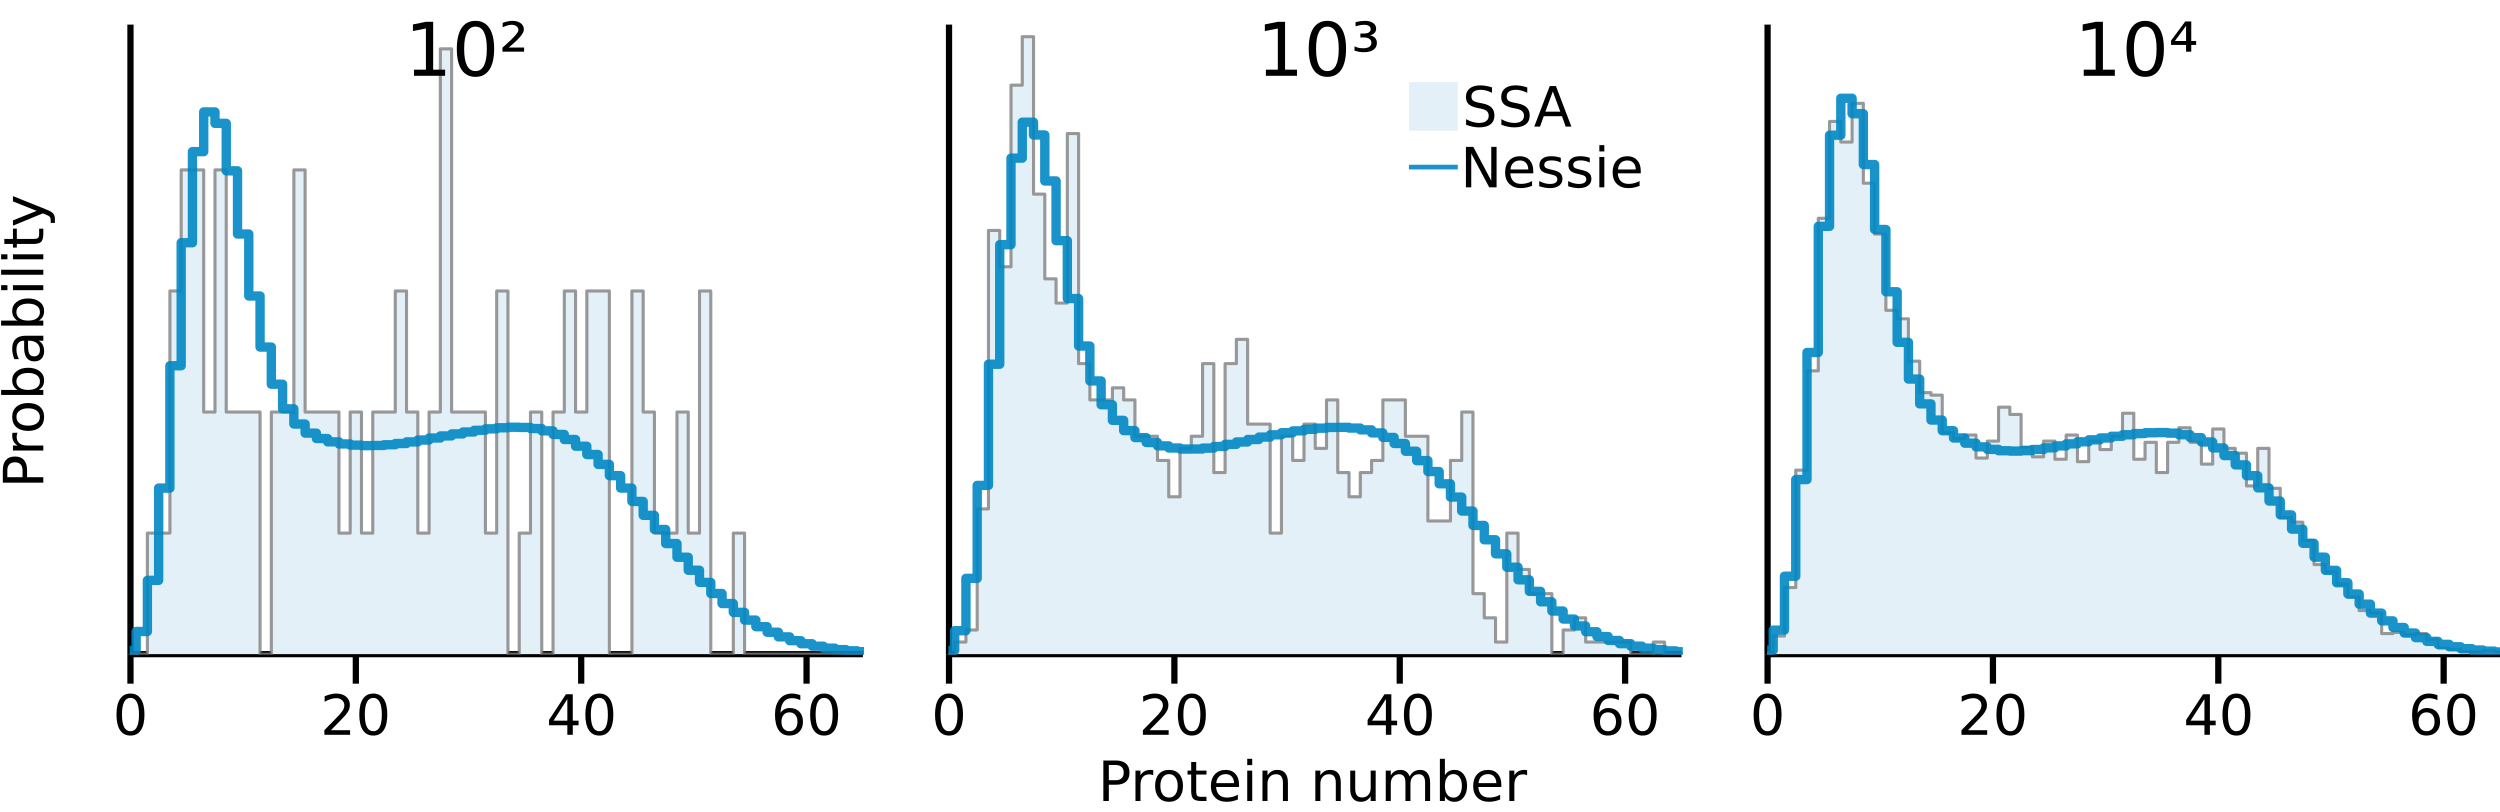 <?xml version="1.0" encoding="utf-8"?>
<svg xmlns="http://www.w3.org/2000/svg" xmlns:xlink="http://www.w3.org/1999/xlink" width="400" height="130" viewBox="0 0 1600 520">
<rect x="0" y="0" width="1600" height="520" fill="#333333" stroke="none"/>
<defs>
  <clipPath id="clip530">
    <rect x="0" y="0" width="1600" height="520"/>
  </clipPath>
</defs>
<path clip-path="url(#clip530)" d="
M0 520 L1600 520 L1600 0 L0 0  Z
  " fill="#ffffff" fill-rule="evenodd" fill-opacity="1"/>
<defs>
  <clipPath id="clip531">
    <rect x="320" y="0" width="1121" height="520"/>
  </clipPath>
</defs>
<path clip-path="url(#clip530)" d="
M83.502 418.662 L552.256 418.662 L552.256 15.748 L83.502 15.748  Z
  " fill="#ffffff" fill-rule="evenodd" fill-opacity="1"/>
<defs>
  <clipPath id="clip532">
    <rect x="83" y="15" width="470" height="404"/>
  </clipPath>
</defs>
<polyline clip-path="url(#clip530)" style="stroke:#000000; stroke-linecap:butt; stroke-linejoin:round; stroke-width:4; stroke-opacity:1; fill:none" points="
  83.502,418.662 552.256,418.662 
  "/>
<polyline clip-path="url(#clip530)" style="stroke:#000000; stroke-linecap:butt; stroke-linejoin:round; stroke-width:4; stroke-opacity:1; fill:none" points="
  83.502,418.662 83.502,437.559 
  "/>
<polyline clip-path="url(#clip530)" style="stroke:#000000; stroke-linecap:butt; stroke-linejoin:round; stroke-width:4; stroke-opacity:1; fill:none" points="
  227.734,418.662 227.734,437.559 
  "/>
<polyline clip-path="url(#clip530)" style="stroke:#000000; stroke-linecap:butt; stroke-linejoin:round; stroke-width:4; stroke-opacity:1; fill:none" points="
  371.966,418.662 371.966,437.559 
  "/>
<polyline clip-path="url(#clip530)" style="stroke:#000000; stroke-linecap:butt; stroke-linejoin:round; stroke-width:4; stroke-opacity:1; fill:none" points="
  516.198,418.662 516.198,437.559 
  "/>
<path clip-path="url(#clip530)" d="M83.502 446.651 Q80.794 446.651 79.422 449.324 Q78.068 451.981 78.068 457.328 Q78.068 462.658 79.422 465.331 Q80.794 467.988 83.502 467.988 Q86.228 467.988 87.582 465.331 Q88.954 462.658 88.954 457.328 Q88.954 451.981 87.582 449.324 Q86.228 446.651 83.502 446.651 M83.502 443.873 Q87.86 443.873 90.151 447.328 Q92.46 450.765 92.46 457.328 Q92.46 463.873 90.151 467.328 Q87.86 470.765 83.502 470.765 Q79.144 470.765 76.835 467.328 Q74.544 463.873 74.544 457.328 Q74.544 450.765 76.835 447.328 Q79.144 443.873 83.502 443.873 Z" fill="#000000" fill-rule="evenodd" fill-opacity="1" /><path clip-path="url(#clip530)" d="M211.814 467.31 L224.054 467.31 L224.054 470.262 L207.595 470.262 L207.595 467.31 Q209.592 465.245 213.029 461.772 Q216.484 458.283 217.37 457.276 Q219.054 455.383 219.713 454.081 Q220.39 452.762 220.39 451.495 Q220.39 449.429 218.932 448.127 Q217.491 446.824 215.165 446.824 Q213.515 446.824 211.675 447.397 Q209.852 447.97 207.769 449.133 L207.769 445.592 Q209.887 444.741 211.727 444.307 Q213.568 443.873 215.095 443.873 Q219.123 443.873 221.519 445.887 Q223.915 447.901 223.915 451.269 Q223.915 452.866 223.307 454.307 Q222.717 455.731 221.137 457.675 Q220.703 458.179 218.377 460.592 Q216.05 462.988 211.814 467.31 Z" fill="#000000" fill-rule="evenodd" fill-opacity="1" /><path clip-path="url(#clip530)" d="M238.915 446.651 Q236.206 446.651 234.835 449.324 Q233.481 451.981 233.481 457.328 Q233.481 462.658 234.835 465.331 Q236.206 467.988 238.915 467.988 Q241.64 467.988 242.994 465.331 Q244.366 462.658 244.366 457.328 Q244.366 451.981 242.994 449.324 Q241.64 446.651 238.915 446.651 M238.915 443.873 Q243.272 443.873 245.564 447.328 Q247.873 450.765 247.873 457.328 Q247.873 463.873 245.564 467.328 Q243.272 470.765 238.915 470.765 Q234.557 470.765 232.248 467.328 Q229.956 463.873 229.956 457.328 Q229.956 450.765 232.248 447.328 Q234.557 443.873 238.915 443.873 Z" fill="#000000" fill-rule="evenodd" fill-opacity="1" /><path clip-path="url(#clip530)" d="M363.095 447.397 L354.24 461.234 L363.095 461.234 L363.095 447.397 M362.174 444.342 L366.584 444.342 L366.584 461.234 L370.282 461.234 L370.282 464.151 L366.584 464.151 L366.584 470.262 L363.095 470.262 L363.095 464.151 L351.393 464.151 L351.393 460.765 L362.174 444.342 Z" fill="#000000" fill-rule="evenodd" fill-opacity="1" /><path clip-path="url(#clip530)" d="M383.581 446.651 Q380.872 446.651 379.501 449.324 Q378.147 451.981 378.147 457.328 Q378.147 462.658 379.501 465.331 Q380.872 467.988 383.581 467.988 Q386.306 467.988 387.66 465.331 Q389.032 462.658 389.032 457.328 Q389.032 451.981 387.66 449.324 Q386.306 446.651 383.581 446.651 M383.581 443.873 Q387.938 443.873 390.23 447.328 Q392.539 450.765 392.539 457.328 Q392.539 463.873 390.23 467.328 Q387.938 470.765 383.581 470.765 Q379.223 470.765 376.914 467.328 Q374.622 463.873 374.622 457.328 Q374.622 450.765 376.914 447.328 Q379.223 443.873 383.581 443.873 Z" fill="#000000" fill-rule="evenodd" fill-opacity="1" /><path clip-path="url(#clip530)" d="M505.252 455.904 Q502.891 455.904 501.502 457.519 Q500.13 459.133 500.13 461.946 Q500.13 464.741 501.502 466.373 Q502.891 467.988 505.252 467.988 Q507.613 467.988 508.985 466.373 Q510.373 464.741 510.373 461.946 Q510.373 459.133 508.985 457.519 Q507.613 455.904 505.252 455.904 M512.214 444.915 L512.214 448.109 Q510.894 447.484 509.54 447.154 Q508.203 446.824 506.884 446.824 Q503.412 446.824 501.571 449.168 Q499.748 451.512 499.488 456.252 Q500.512 454.741 502.057 453.943 Q503.603 453.127 505.46 453.127 Q509.366 453.127 511.623 455.505 Q513.898 457.866 513.898 461.946 Q513.898 465.939 511.537 468.352 Q509.175 470.765 505.252 470.765 Q500.755 470.765 498.377 467.328 Q495.998 463.873 495.998 457.328 Q495.998 451.182 498.915 447.536 Q501.832 443.873 506.745 443.873 Q508.064 443.873 509.401 444.134 Q510.755 444.394 512.214 444.915 Z" fill="#000000" fill-rule="evenodd" fill-opacity="1" /><path clip-path="url(#clip530)" d="M527.439 446.651 Q524.731 446.651 523.359 449.324 Q522.005 451.981 522.005 457.328 Q522.005 462.658 523.359 465.331 Q524.731 467.988 527.439 467.988 Q530.165 467.988 531.519 465.331 Q532.891 462.658 532.891 457.328 Q532.891 451.981 531.519 449.324 Q530.165 446.651 527.439 446.651 M527.439 443.873 Q531.797 443.873 534.089 447.328 Q536.398 450.765 536.398 457.328 Q536.398 463.873 534.089 467.328 Q531.797 470.765 527.439 470.765 Q523.082 470.765 520.773 467.328 Q518.481 463.873 518.481 457.328 Q518.481 450.765 520.773 447.328 Q523.082 443.873 527.439 443.873 Z" fill="#000000" fill-rule="evenodd" fill-opacity="1" /><polyline clip-path="url(#clip530)" style="stroke:#000000; stroke-linecap:butt; stroke-linejoin:round; stroke-width:4; stroke-opacity:1; fill:none" points="
  83.502,418.662 83.502,15.748 
  "/>
<path clip-path="url(#clip530)" d="M4.688 305.399 L14.428 305.399 L14.428 300.989 Q14.428 298.541 13.16 297.205 Q11.893 295.868 9.549 295.868 Q7.223 295.868 5.955 297.205 Q4.688 298.541 4.688 300.989 L4.688 305.399 M1.806 308.906 L1.806 300.989 Q1.806 296.632 3.785 294.409 Q5.747 292.17 9.549 292.17 Q13.386 292.17 15.348 294.409 Q17.309 296.632 17.309 300.989 L17.309 305.399 L27.726 305.399 L27.726 308.906 L1.806 308.906 Z" fill="#000000" fill-rule="evenodd" fill-opacity="1" /><path clip-path="url(#clip530)" d="M11.268 276.962 Q10.955 277.5 10.816 278.142 Q10.66 278.767 10.66 279.531 Q10.66 282.239 12.431 283.698 Q14.184 285.139 17.483 285.139 L27.726 285.139 L27.726 288.35 L8.282 288.35 L8.282 285.139 L11.303 285.139 Q9.532 284.132 8.681 282.517 Q7.813 280.903 7.813 278.594 Q7.813 278.264 7.865 277.864 Q7.9 277.465 7.987 276.979 L11.268 276.962 Z" fill="#000000" fill-rule="evenodd" fill-opacity="1" /><path clip-path="url(#clip530)" d="M10.521 266.857 Q10.521 269.427 12.535 270.92 Q14.532 272.413 18.021 272.413 Q21.511 272.413 23.525 270.937 Q25.521 269.444 25.521 266.857 Q25.521 264.305 23.507 262.812 Q21.494 261.319 18.021 261.319 Q14.566 261.319 12.553 262.812 Q10.521 264.305 10.521 266.857 M7.813 266.857 Q7.813 262.691 10.521 260.312 Q13.23 257.934 18.021 257.934 Q22.796 257.934 25.521 260.312 Q28.23 262.691 28.23 266.857 Q28.23 271.041 25.521 273.42 Q22.796 275.781 18.021 275.781 Q13.23 275.781 10.521 273.42 Q7.813 271.041 7.813 266.857 Z" fill="#000000" fill-rule="evenodd" fill-opacity="1" /><path clip-path="url(#clip530)" d="M18.021 238.681 Q14.497 238.681 12.501 240.139 Q10.487 241.58 10.487 244.115 Q10.487 246.649 12.501 248.108 Q14.497 249.549 18.021 249.549 Q21.546 249.549 23.559 248.108 Q25.556 246.649 25.556 244.115 Q25.556 241.58 23.559 240.139 Q21.546 238.681 18.021 238.681 M11.233 249.549 Q9.497 248.542 8.664 247.014 Q7.813 245.469 7.813 243.333 Q7.813 239.792 10.626 237.587 Q13.438 235.365 18.021 235.365 Q22.605 235.365 25.417 237.587 Q28.23 239.792 28.23 243.333 Q28.23 245.469 27.396 247.014 Q26.546 248.542 24.809 249.549 L27.726 249.549 L27.726 252.76 L0.712 252.76 L0.712 249.549 L11.233 249.549 Z" fill="#000000" fill-rule="evenodd" fill-opacity="1" /><path clip-path="url(#clip530)" d="M17.952 221.233 Q17.952 225.104 18.837 226.597 Q19.723 228.09 21.858 228.09 Q23.559 228.09 24.566 226.979 Q25.556 225.851 25.556 223.924 Q25.556 221.267 23.681 219.67 Q21.789 218.056 18.664 218.056 L17.952 218.056 L17.952 221.233 M16.633 214.861 L27.726 214.861 L27.726 218.056 L24.775 218.056 Q26.546 219.149 27.396 220.781 Q28.23 222.413 28.23 224.774 Q28.23 227.76 26.563 229.531 Q24.879 231.285 22.066 231.285 Q18.785 231.285 17.119 229.097 Q15.452 226.892 15.452 222.535 L15.452 218.056 L15.139 218.056 Q12.935 218.056 11.737 219.514 Q10.521 220.955 10.521 223.576 Q10.521 225.243 10.921 226.823 Q11.32 228.403 12.119 229.861 L9.167 229.861 Q8.49 228.108 8.16 226.458 Q7.813 224.809 7.813 223.247 Q7.813 219.028 10.001 216.945 Q12.188 214.861 16.633 214.861 Z" fill="#000000" fill-rule="evenodd" fill-opacity="1" /><path clip-path="url(#clip530)" d="M18.021 194.323 Q14.497 194.323 12.501 195.781 Q10.487 197.222 10.487 199.757 Q10.487 202.292 12.501 203.75 Q14.497 205.191 18.021 205.191 Q21.546 205.191 23.559 203.75 Q25.556 202.292 25.556 199.757 Q25.556 197.222 23.559 195.781 Q21.546 194.323 18.021 194.323 M11.233 205.191 Q9.497 204.184 8.664 202.656 Q7.813 201.111 7.813 198.976 Q7.813 195.434 10.626 193.229 Q13.438 191.007 18.021 191.007 Q22.605 191.007 25.417 193.229 Q28.23 195.434 28.23 198.976 Q28.23 201.111 27.396 202.656 Q26.546 204.184 24.809 205.191 L27.726 205.191 L27.726 208.403 L0.712 208.403 L0.712 205.191 L11.233 205.191 Z" fill="#000000" fill-rule="evenodd" fill-opacity="1" /><path clip-path="url(#clip530)" d="M8.282 185.712 L8.282 182.518 L27.726 182.518 L27.726 185.712 L8.282 185.712 M0.712 185.712 L0.712 182.518 L4.758 182.518 L4.758 185.712 L0.712 185.712 Z" fill="#000000" fill-rule="evenodd" fill-opacity="1" /><path clip-path="url(#clip530)" d="M0.712 175.834 L0.712 172.639 L27.726 172.639 L27.726 175.834 L0.712 175.834 Z" fill="#000000" fill-rule="evenodd" fill-opacity="1" /><path clip-path="url(#clip530)" d="M8.282 165.955 L8.282 162.761 L27.726 162.761 L27.726 165.955 L8.282 165.955 M0.712 165.955 L0.712 162.761 L4.758 162.761 L4.758 165.955 L0.712 165.955 Z" fill="#000000" fill-rule="evenodd" fill-opacity="1" /><path clip-path="url(#clip530)" d="M2.761 152.917 L8.282 152.917 L8.282 146.337 L10.764 146.337 L10.764 152.917 L21.32 152.917 Q23.698 152.917 24.375 152.275 Q25.052 151.615 25.052 149.619 L25.052 146.337 L27.726 146.337 L27.726 149.619 Q27.726 153.316 26.355 154.723 Q24.966 156.129 21.32 156.129 L10.764 156.129 L10.764 158.473 L8.282 158.473 L8.282 156.129 L2.761 156.129 L2.761 152.917 Z" fill="#000000" fill-rule="evenodd" fill-opacity="1" /><path clip-path="url(#clip530)" d="M29.532 134.046 Q33.004 135.4 34.063 136.685 Q35.122 137.969 35.122 140.122 L35.122 142.674 L32.448 142.674 L32.448 140.799 Q32.448 139.48 31.823 138.751 Q31.198 138.021 28.872 137.136 L27.414 136.563 L8.282 144.428 L8.282 141.042 L23.49 134.966 L8.282 128.889 L8.282 125.504 L29.532 134.046 Z" fill="#000000" fill-rule="evenodd" fill-opacity="1" /><path clip-path="url(#clip532)" d="
M79.896 418.662 L87.108 418.662 L87.108 418.662 L94.32 418.662 L94.32 418.662 L101.531 418.662 L101.531 418.662 L108.743 418.662 L108.743 418.662 L115.954 418.662 
  L115.954 418.662 L123.166 418.662 L123.166 418.662 L130.378 418.662 L130.378 418.662 L137.589 418.662 L137.589 418.662 L144.801 418.662 L144.801 418.662 L152.012 418.662 
  L152.012 418.662 L159.224 418.662 L159.224 418.662 L166.436 418.662 L166.436 418.662 L173.647 418.662 L173.647 418.662 L180.859 418.662 L180.859 418.662 L188.07 418.662 
  L188.07 418.662 L195.282 418.662 L195.282 418.662 L202.494 418.662 L202.494 418.662 L209.705 418.662 L209.705 418.662 L216.917 418.662 L216.917 418.662 L224.128 418.662 
  L224.128 418.662 L231.34 418.662 L231.34 418.662 L238.552 418.662 L238.552 418.662 L245.763 418.662 L245.763 418.662 L252.975 418.662 L252.975 418.662 L260.186 418.662 
  L260.186 418.662 L267.398 418.662 L267.398 418.662 L274.609 418.662 L274.609 418.662 L281.821 418.662 L281.821 418.662 L289.033 418.662 L289.033 418.662 L296.244 418.662 
  L296.244 418.662 L303.456 418.662 L303.456 418.662 L310.667 418.662 L310.667 418.662 L317.879 418.662 L317.879 418.662 L325.091 418.662 L325.091 418.662 L332.302 418.662 
  L332.302 418.662 L339.514 418.662 L339.514 418.662 L346.725 418.662 L346.725 418.662 L353.937 418.662 L353.937 418.662 L361.149 418.662 L361.149 418.662 L368.36 418.662 
  L368.36 418.662 L375.572 418.662 L375.572 418.662 L382.783 418.662 L382.783 418.662 L389.995 418.662 L389.995 418.662 L397.207 418.662 L397.207 418.662 L404.418 418.662 
  L404.418 418.662 L411.63 418.662 L411.63 418.662 L418.841 418.662 L418.841 418.662 L426.053 418.662 L426.053 418.662 L433.265 418.662 L433.265 418.662 L440.476 418.662 
  L440.476 418.662 L447.688 418.662 L447.688 418.662 L454.899 418.662 L454.899 418.662 L462.111 418.662 L462.111 418.662 L469.323 418.662 L469.323 418.662 L476.534 418.662 
  L476.534 418.662 L483.746 418.662 L483.746 418.662 L490.957 418.662 L490.957 418.662 L498.169 418.662 L498.169 418.662 L505.381 418.662 L505.381 418.662 L512.592 418.662 
  L512.592 418.662 L519.804 418.662 L519.804 418.662 L527.015 418.662 L527.015 418.662 L534.227 418.662 L534.227 418.662 L541.439 418.662 L541.439 418.662 L548.65 418.662 
  L548.65 418.662 L555.862 418.662 L555.862 418.662 L555.862 418.662 L555.862 418.662 L548.65 418.662 L548.65 418.662 L541.439 418.662 L541.439 418.662 L534.227 418.662 
  L534.227 418.662 L527.015 418.662 L527.015 418.662 L519.804 418.662 L519.804 418.662 L512.592 418.662 L512.592 418.662 L505.381 418.662 L505.381 418.662 L498.169 418.662 
  L498.169 418.662 L490.957 418.662 L490.957 418.662 L483.746 418.662 L483.746 418.662 L476.534 418.662 L476.534 341.178 L469.323 341.178 L469.323 418.662 L462.111 418.662 
  L462.111 418.662 L454.899 418.662 L454.899 186.212 L447.688 186.212 L447.688 341.178 L440.476 341.178 L440.476 263.695 L433.265 263.695 L433.265 341.178 L426.053 341.178 
  L426.053 341.178 L418.841 341.178 L418.841 263.695 L411.63 263.695 L411.63 186.212 L404.418 186.212 L404.418 418.662 L397.207 418.662 L397.207 418.662 L389.995 418.662 
  L389.995 186.212 L382.783 186.212 L382.783 186.212 L375.572 186.212 L375.572 263.695 L368.36 263.695 L368.36 186.212 L361.149 186.212 L361.149 263.695 L353.937 263.695 
  L353.937 418.662 L346.725 418.662 L346.725 263.695 L339.514 263.695 L339.514 341.178 L332.302 341.178 L332.302 418.662 L325.091 418.662 L325.091 186.212 L317.879 186.212 
  L317.879 341.178 L310.667 341.178 L310.667 263.695 L303.456 263.695 L303.456 263.695 L296.244 263.695 L296.244 263.695 L289.033 263.695 L289.033 31.245 L281.821 31.245 
  L281.821 263.695 L274.609 263.695 L274.609 341.178 L267.398 341.178 L267.398 263.695 L260.186 263.695 L260.186 186.212 L252.975 186.212 L252.975 263.695 L245.763 263.695 
  L245.763 263.695 L238.552 263.695 L238.552 341.178 L231.34 341.178 L231.34 263.695 L224.128 263.695 L224.128 341.178 L216.917 341.178 L216.917 263.695 L209.705 263.695 
  L209.705 263.695 L202.494 263.695 L202.494 263.695 L195.282 263.695 L195.282 108.728 L188.07 108.728 L188.07 263.695 L180.859 263.695 L180.859 263.695 L173.647 263.695 
  L173.647 418.662 L166.436 418.662 L166.436 263.695 L159.224 263.695 L159.224 263.695 L152.012 263.695 L152.012 263.695 L144.801 263.695 L144.801 108.728 L137.589 108.728 
  L137.589 263.695 L130.378 263.695 L130.378 108.728 L123.166 108.728 L123.166 108.728 L115.954 108.728 L115.954 186.212 L108.743 186.212 L108.743 341.178 L101.531 341.178 
  L101.531 341.178 L94.32 341.178 L94.32 418.662 L87.108 418.662 L87.108 418.662 L79.896 418.662  Z
  " fill="#e4f0f8" fill-rule="evenodd" fill-opacity="1"/>
<polyline clip-path="url(#clip532)" style="stroke:#000000; stroke-linecap:butt; stroke-linejoin:round; stroke-width:4; stroke-opacity:0; fill:none" points="
  79.896,418.662 87.108,418.662 94.32,418.662 101.531,418.662 108.743,418.662 115.954,418.662 
  123.166,418.662 130.378,418.662 137.589,418.662 144.801,418.662 152.012,418.662 
  159.224,418.662 166.436,418.662 173.647,418.662 180.859,418.662 188.07,418.662 
  195.282,418.662 202.494,418.662 209.705,418.662 216.917,418.662 224.128,418.662 
  231.34,418.662 238.552,418.662 245.763,418.662 252.975,418.662 260.186,418.662 
  267.398,418.662 274.609,418.662 281.821,418.662 289.033,418.662 296.244,418.662 
  303.456,418.662 310.667,418.662 317.879,418.662 325.091,418.662 332.302,418.662 
  339.514,418.662 346.725,418.662 353.937,418.662 361.149,418.662 368.36,418.662 
  375.572,418.662 382.783,418.662 389.995,418.662 397.207,418.662 404.418,418.662 
  411.63,418.662 418.841,418.662 426.053,418.662 433.265,418.662 440.476,418.662 
  447.688,418.662 454.899,418.662 462.111,418.662 469.323,418.662 476.534,418.662 
  483.746,418.662 490.957,418.662 498.169,418.662 505.381,418.662 512.592,418.662 
  519.804,418.662 527.015,418.662 534.227,418.662 541.439,418.662 548.65,418.662 
  555.862,418.662 
  "/>
<polyline clip-path="url(#clip532)" style="stroke:#808080; stroke-linecap:butt; stroke-linejoin:round; stroke-width:2; stroke-opacity:0.8; fill:none" points="
  79.896,418.662 87.108,418.662 94.32,418.662 94.32,341.178 101.531,341.178 108.743,341.178 108.743,186.212 115.954,186.212 
  115.954,108.728 123.166,108.728 130.378,108.728 130.378,263.695 137.589,263.695 137.589,108.728 144.801,108.728 144.801,263.695 152.012,263.695 
  159.224,263.695 166.436,263.695 166.436,418.662 173.647,418.662 173.647,263.695 180.859,263.695 188.07,263.695 
  188.07,108.728 195.282,108.728 195.282,263.695 202.494,263.695 209.705,263.695 216.917,263.695 216.917,341.178 224.128,341.178 
  224.128,263.695 231.34,263.695 231.34,341.178 238.552,341.178 238.552,263.695 245.763,263.695 252.975,263.695 252.975,186.212 260.186,186.212 
  260.186,263.695 267.398,263.695 267.398,341.178 274.609,341.178 274.609,263.695 281.821,263.695 281.821,31.245 289.033,31.245 289.033,263.695 296.244,263.695 
  303.456,263.695 310.667,263.695 310.667,341.178 317.879,341.178 317.879,186.212 325.091,186.212 325.091,418.662 332.302,418.662 
  332.302,341.178 339.514,341.178 339.514,263.695 346.725,263.695 346.725,418.662 353.937,418.662 353.937,263.695 361.149,263.695 361.149,186.212 368.36,186.212 
  368.36,263.695 375.572,263.695 375.572,186.212 382.783,186.212 389.995,186.212 389.995,418.662 397.207,418.662 404.418,418.662 
  404.418,186.212 411.63,186.212 411.63,263.695 418.841,263.695 418.841,341.178 426.053,341.178 433.265,341.178 433.265,263.695 440.476,263.695 
  440.476,341.178 447.688,341.178 447.688,186.212 454.899,186.212 454.899,418.662 462.111,418.662 469.323,418.662 469.323,341.178 476.534,341.178 
  476.534,418.662 483.746,418.662 490.957,418.662 498.169,418.662 505.381,418.662 512.592,418.662 
  519.804,418.662 527.015,418.662 534.227,418.662 541.439,418.662 548.65,418.662 
  555.862,418.662 
  "/>
<polyline clip-path="url(#clip532)" style="stroke:#0088c3; stroke-linecap:butt; stroke-linejoin:round; stroke-width:6; stroke-opacity:0.9; fill:none" points="
  79.896,416.325 87.108,416.325 87.108,404.172 94.32,404.172 94.32,371.43 101.531,371.43 101.531,312.374 108.743,312.374 108.743,234.081 115.954,234.081 
  115.954,155.352 123.166,155.352 123.166,97.048 130.378,97.048 130.378,71.629 137.589,71.629 137.589,78.968 144.801,78.968 144.801,109.338 152.012,109.338 
  152.012,149.768 159.224,149.768 159.224,189.441 166.436,189.441 166.436,222.118 173.647,222.118 173.647,245.89 180.859,245.89 180.859,261.636 188.07,261.636 
  188.07,271.384 195.282,271.384 195.282,277.199 202.494,277.199 202.494,280.666 209.705,280.666 209.705,282.79 216.917,282.79 216.917,284.113 224.128,284.113 
  224.128,284.884 231.34,284.884 231.34,285.2 238.552,285.2 238.552,285.102 245.763,285.102 245.763,284.632 252.975,284.632 252.975,283.846 260.186,283.846 
  260.186,282.814 267.398,282.814 267.398,281.615 274.609,281.615 274.609,280.324 281.821,280.324 281.821,279.002 289.033,279.002 289.033,277.706 296.244,277.706 
  296.244,276.482 303.456,276.482 303.456,275.374 310.667,275.374 310.667,274.442 317.879,274.442 317.879,273.76 325.091,273.76 325.091,273.423 332.302,273.423 
  332.302,273.549 339.514,273.549 339.514,274.268 346.725,274.268 346.725,275.719 353.937,275.719 353.937,278.027 361.149,278.027 361.149,281.291 368.36,281.291 
  368.36,285.575 375.572,285.575 375.572,290.892 382.783,290.892 382.783,297.201 389.995,297.201 389.995,304.409 397.207,304.409 397.207,312.371 404.418,312.371 
  404.418,320.907 411.63,320.907 411.63,329.817 418.841,329.817 418.841,338.876 426.053,338.876 426.053,347.88 433.265,347.88 433.265,356.629 440.476,356.629 
  440.476,364.958 447.688,364.958 447.688,372.731 454.899,372.731 454.899,379.85 462.111,379.85 462.111,386.257 469.323,386.257 469.323,391.922 476.534,391.922 
  476.534,396.852 483.746,396.852 483.746,401.075 490.957,401.075 490.957,404.638 498.169,404.638 498.169,407.601 505.381,407.601 505.381,410.031 512.592,410.031 
  512.592,411.996 519.804,411.996 519.804,413.566 527.015,413.566 527.015,414.805 534.227,414.805 534.227,415.77 541.439,415.77 541.439,416.513 548.65,416.513 
  548.65,417.079 555.862,417.079 555.862,417.506 
  "/>
<path clip-path="url(#clip530)" d="M264.954 44.59 L272.593 44.59 L272.593 18.224 L264.283 19.891 L264.283 15.631 L272.547 13.965 L277.223 13.965 L277.223 44.59 L284.862 44.59 L284.862 48.525 L264.954 48.525 L264.954 44.59 Z" fill="#000000" fill-rule="evenodd" fill-opacity="1" /><path clip-path="url(#clip530)" d="M304.306 17.043 Q300.695 17.043 298.866 20.608 Q297.061 24.15 297.061 31.279 Q297.061 38.386 298.866 41.951 Q300.695 45.492 304.306 45.492 Q307.94 45.492 309.746 41.951 Q311.575 38.386 311.575 31.279 Q311.575 24.15 309.746 20.608 Q307.94 17.043 304.306 17.043 M304.306 13.34 Q310.116 13.34 313.172 17.946 Q316.25 22.529 316.25 31.279 Q316.25 40.006 313.172 44.613 Q310.116 49.196 304.306 49.196 Q298.496 49.196 295.417 44.613 Q292.362 40.006 292.362 31.279 Q292.362 22.529 295.417 17.946 Q298.496 13.34 304.306 13.34 Z" fill="#000000" fill-rule="evenodd" fill-opacity="1" /><path clip-path="url(#clip530)" d="M325.602 30.423 L335.417 30.423 L335.417 33.062 L321.575 33.062 L321.575 30.516 Q322.362 29.798 323.82 28.502 Q331.783 21.442 331.783 19.266 Q331.783 17.738 330.579 16.812 Q329.375 15.863 327.408 15.863 Q326.204 15.863 324.792 16.279 Q323.38 16.673 321.713 17.483 L321.713 14.636 Q323.496 13.988 325.024 13.664 Q326.574 13.34 327.894 13.34 Q331.25 13.34 333.264 14.867 Q335.278 16.395 335.278 18.895 Q335.278 22.113 327.616 28.687 Q326.32 29.798 325.602 30.423 Z" fill="#000000" fill-rule="evenodd" fill-opacity="1" /><path clip-path="url(#clip530)" d="
M607.374 418.662 L1076.13 418.662 L1076.13 15.748 L607.374 15.748  Z
  " fill="#ffffff" fill-rule="evenodd" fill-opacity="1"/>
<defs>
  <clipPath id="clip533">
    <rect x="607" y="15" width="470" height="404"/>
  </clipPath>
</defs>
<polyline clip-path="url(#clip530)" style="stroke:#000000; stroke-linecap:butt; stroke-linejoin:round; stroke-width:4; stroke-opacity:1; fill:none" points="
  607.374,418.662 1076.13,418.662 
  "/>
<polyline clip-path="url(#clip530)" style="stroke:#000000; stroke-linecap:butt; stroke-linejoin:round; stroke-width:4; stroke-opacity:1; fill:none" points="
  607.374,418.662 607.374,437.559 
  "/>
<polyline clip-path="url(#clip530)" style="stroke:#000000; stroke-linecap:butt; stroke-linejoin:round; stroke-width:4; stroke-opacity:1; fill:none" points="
  751.606,418.662 751.606,437.559 
  "/>
<polyline clip-path="url(#clip530)" style="stroke:#000000; stroke-linecap:butt; stroke-linejoin:round; stroke-width:4; stroke-opacity:1; fill:none" points="
  895.838,418.662 895.838,437.559 
  "/>
<polyline clip-path="url(#clip530)" style="stroke:#000000; stroke-linecap:butt; stroke-linejoin:round; stroke-width:4; stroke-opacity:1; fill:none" points="
  1040.07,418.662 1040.07,437.559 
  "/>
<path clip-path="url(#clip530)" d="M607.374 446.651 Q604.666 446.651 603.294 449.324 Q601.94 451.981 601.94 457.328 Q601.94 462.658 603.294 465.331 Q604.666 467.988 607.374 467.988 Q610.1 467.988 611.454 465.331 Q612.825 462.658 612.825 457.328 Q612.825 451.981 611.454 449.324 Q610.1 446.651 607.374 446.651 M607.374 443.873 Q611.732 443.873 614.023 447.328 Q616.332 450.765 616.332 457.328 Q616.332 463.873 614.023 467.328 Q611.732 470.765 607.374 470.765 Q603.017 470.765 600.708 467.328 Q598.416 463.873 598.416 457.328 Q598.416 450.765 600.708 447.328 Q603.017 443.873 607.374 443.873 Z" fill="#000000" fill-rule="evenodd" fill-opacity="1" /><path clip-path="url(#clip530)" d="M735.686 467.31 L747.926 467.31 L747.926 470.262 L731.467 470.262 L731.467 467.31 Q733.464 465.245 736.901 461.772 Q740.356 458.283 741.242 457.276 Q742.926 455.383 743.585 454.081 Q744.262 452.762 744.262 451.495 Q744.262 449.429 742.804 448.127 Q741.363 446.824 739.037 446.824 Q737.387 446.824 735.547 447.397 Q733.724 447.97 731.641 449.133 L731.641 445.592 Q733.759 444.741 735.599 444.307 Q737.44 443.873 738.967 443.873 Q742.995 443.873 745.391 445.887 Q747.787 447.901 747.787 451.269 Q747.787 452.866 747.179 454.307 Q746.589 455.731 745.009 457.675 Q744.575 458.179 742.249 460.592 Q739.922 462.988 735.686 467.31 Z" fill="#000000" fill-rule="evenodd" fill-opacity="1" /><path clip-path="url(#clip530)" d="M762.787 446.651 Q760.078 446.651 758.707 449.324 Q757.353 451.981 757.353 457.328 Q757.353 462.658 758.707 465.331 Q760.078 467.988 762.787 467.988 Q765.512 467.988 766.866 465.331 Q768.238 462.658 768.238 457.328 Q768.238 451.981 766.866 449.324 Q765.512 446.651 762.787 446.651 M762.787 443.873 Q767.144 443.873 769.436 447.328 Q771.745 450.765 771.745 457.328 Q771.745 463.873 769.436 467.328 Q767.144 470.765 762.787 470.765 Q758.429 470.765 756.12 467.328 Q753.828 463.873 753.828 457.328 Q753.828 450.765 756.12 447.328 Q758.429 443.873 762.787 443.873 Z" fill="#000000" fill-rule="evenodd" fill-opacity="1" /><path clip-path="url(#clip530)" d="M886.967 447.397 L878.112 461.234 L886.967 461.234 L886.967 447.397 M886.046 444.342 L890.456 444.342 L890.456 461.234 L894.154 461.234 L894.154 464.151 L890.456 464.151 L890.456 470.262 L886.967 470.262 L886.967 464.151 L875.265 464.151 L875.265 460.765 L886.046 444.342 Z" fill="#000000" fill-rule="evenodd" fill-opacity="1" /><path clip-path="url(#clip530)" d="M907.453 446.651 Q904.744 446.651 903.373 449.324 Q902.019 451.981 902.019 457.328 Q902.019 462.658 903.373 465.331 Q904.744 467.988 907.453 467.988 Q910.178 467.988 911.532 465.331 Q912.904 462.658 912.904 457.328 Q912.904 451.981 911.532 449.324 Q910.178 446.651 907.453 446.651 M907.453 443.873 Q911.81 443.873 914.102 447.328 Q916.411 450.765 916.411 457.328 Q916.411 463.873 914.102 467.328 Q911.81 470.765 907.453 470.765 Q903.095 470.765 900.786 467.328 Q898.494 463.873 898.494 457.328 Q898.494 450.765 900.786 447.328 Q903.095 443.873 907.453 443.873 Z" fill="#000000" fill-rule="evenodd" fill-opacity="1" /><path clip-path="url(#clip530)" d="M1029.12 455.904 Q1026.76 455.904 1025.37 457.519 Q1024 459.133 1024 461.946 Q1024 464.741 1025.37 466.373 Q1026.76 467.988 1029.12 467.988 Q1031.48 467.988 1032.86 466.373 Q1034.25 464.741 1034.25 461.946 Q1034.25 459.133 1032.86 457.519 Q1031.48 455.904 1029.12 455.904 M1036.09 444.915 L1036.09 448.109 Q1034.77 447.484 1033.41 447.154 Q1032.08 446.824 1030.76 446.824 Q1027.28 446.824 1025.44 449.168 Q1023.62 451.512 1023.36 456.252 Q1024.38 454.741 1025.93 453.943 Q1027.47 453.127 1029.33 453.127 Q1033.24 453.127 1035.5 455.505 Q1037.77 457.866 1037.77 461.946 Q1037.77 465.939 1035.41 468.352 Q1033.05 470.765 1029.12 470.765 Q1024.63 470.765 1022.25 467.328 Q1019.87 463.873 1019.87 457.328 Q1019.87 451.182 1022.79 447.536 Q1025.7 443.873 1030.62 443.873 Q1031.94 443.873 1033.27 444.134 Q1034.63 444.394 1036.09 444.915 Z" fill="#000000" fill-rule="evenodd" fill-opacity="1" /><path clip-path="url(#clip530)" d="M1051.31 446.651 Q1048.6 446.651 1047.23 449.324 Q1045.88 451.981 1045.88 457.328 Q1045.88 462.658 1047.23 465.331 Q1048.6 467.988 1051.31 467.988 Q1054.04 467.988 1055.39 465.331 Q1056.76 462.658 1056.76 457.328 Q1056.76 451.981 1055.39 449.324 Q1054.04 446.651 1051.31 446.651 M1051.31 443.873 Q1055.67 443.873 1057.96 447.328 Q1060.27 450.765 1060.27 457.328 Q1060.27 463.873 1057.96 467.328 Q1055.67 470.765 1051.31 470.765 Q1046.95 470.765 1044.64 467.328 Q1042.35 463.873 1042.35 457.328 Q1042.35 450.765 1044.64 447.328 Q1046.95 443.873 1051.31 443.873 Z" fill="#000000" fill-rule="evenodd" fill-opacity="1" /><path clip-path="url(#clip530)" d="M709.651 489.608 L709.651 499.347 L714.061 499.347 Q716.509 499.347 717.845 498.08 Q719.182 496.813 719.182 494.469 Q719.182 492.142 717.845 490.875 Q716.509 489.608 714.061 489.608 L709.651 489.608 M706.144 486.726 L714.061 486.726 Q718.418 486.726 720.641 488.705 Q722.88 490.667 722.88 494.469 Q722.88 498.306 720.641 500.267 Q718.418 502.229 714.061 502.229 L709.651 502.229 L709.651 512.646 L706.144 512.646 L706.144 486.726 Z" fill="#000000" fill-rule="evenodd" fill-opacity="1" /><path clip-path="url(#clip530)" d="M738.088 496.188 Q737.55 495.875 736.908 495.736 Q736.283 495.58 735.519 495.58 Q732.811 495.58 731.352 497.351 Q729.911 499.104 729.911 502.403 L729.911 512.646 L726.7 512.646 L726.7 493.202 L729.911 493.202 L729.911 496.222 Q730.918 494.452 732.533 493.601 Q734.147 492.733 736.456 492.733 Q736.786 492.733 737.186 492.785 Q737.585 492.82 738.071 492.906 L738.088 496.188 Z" fill="#000000" fill-rule="evenodd" fill-opacity="1" /><path clip-path="url(#clip530)" d="M748.193 495.441 Q745.623 495.441 744.13 497.455 Q742.637 499.451 742.637 502.941 Q742.637 506.431 744.113 508.444 Q745.606 510.441 748.193 510.441 Q750.745 510.441 752.238 508.427 Q753.731 506.413 753.731 502.941 Q753.731 499.486 752.238 497.472 Q750.745 495.441 748.193 495.441 M748.193 492.733 Q752.359 492.733 754.738 495.441 Q757.116 498.149 757.116 502.941 Q757.116 507.715 754.738 510.441 Q752.359 513.149 748.193 513.149 Q744.009 513.149 741.63 510.441 Q739.269 507.715 739.269 502.941 Q739.269 498.149 741.63 495.441 Q744.009 492.733 748.193 492.733 Z" fill="#000000" fill-rule="evenodd" fill-opacity="1" /><path clip-path="url(#clip530)" d="M765.571 487.681 L765.571 493.202 L772.151 493.202 L772.151 495.684 L765.571 495.684 L765.571 506.24 Q765.571 508.618 766.213 509.295 Q766.873 509.972 768.87 509.972 L772.151 509.972 L772.151 512.646 L768.87 512.646 Q765.172 512.646 763.765 511.274 Q762.359 509.885 762.359 506.24 L762.359 495.684 L760.015 495.684 L760.015 493.202 L762.359 493.202 L762.359 487.681 L765.571 487.681 Z" fill="#000000" fill-rule="evenodd" fill-opacity="1" /><path clip-path="url(#clip530)" d="M792.984 502.125 L792.984 503.688 L778.297 503.688 Q778.505 506.986 780.276 508.722 Q782.064 510.441 785.241 510.441 Q787.081 510.441 788.8 509.99 Q790.536 509.538 792.237 508.635 L792.237 511.656 Q790.519 512.385 788.713 512.767 Q786.908 513.149 785.05 513.149 Q780.397 513.149 777.672 510.441 Q774.963 507.733 774.963 503.115 Q774.963 498.34 777.533 495.545 Q780.119 492.733 784.494 492.733 Q788.418 492.733 790.692 495.267 Q792.984 497.785 792.984 502.125 M789.79 501.188 Q789.755 498.566 788.314 497.004 Q786.89 495.441 784.529 495.441 Q781.856 495.441 780.241 496.951 Q778.644 498.462 778.401 501.205 L789.79 501.188 Z" fill="#000000" fill-rule="evenodd" fill-opacity="1" /><path clip-path="url(#clip530)" d="M798.227 493.202 L801.421 493.202 L801.421 512.646 L798.227 512.646 L798.227 493.202 M798.227 485.632 L801.421 485.632 L801.421 489.677 L798.227 489.677 L798.227 485.632 Z" fill="#000000" fill-rule="evenodd" fill-opacity="1" /><path clip-path="url(#clip530)" d="M824.269 500.91 L824.269 512.646 L821.074 512.646 L821.074 501.014 Q821.074 498.254 819.998 496.882 Q818.921 495.511 816.769 495.511 Q814.182 495.511 812.689 497.16 Q811.196 498.809 811.196 501.656 L811.196 512.646 L807.984 512.646 L807.984 493.202 L811.196 493.202 L811.196 496.222 Q812.342 494.469 813.887 493.601 Q815.449 492.733 817.48 492.733 Q820.831 492.733 822.55 494.816 Q824.269 496.882 824.269 500.91 Z" fill="#000000" fill-rule="evenodd" fill-opacity="1" /><path clip-path="url(#clip530)" d="M858.105 500.91 L858.105 512.646 L854.911 512.646 L854.911 501.014 Q854.911 498.254 853.834 496.882 Q852.758 495.511 850.605 495.511 Q848.018 495.511 846.525 497.16 Q845.032 498.809 845.032 501.656 L845.032 512.646 L841.821 512.646 L841.821 493.202 L845.032 493.202 L845.032 496.222 Q846.178 494.469 847.723 493.601 Q849.286 492.733 851.317 492.733 Q854.668 492.733 856.386 494.816 Q858.105 496.882 858.105 500.91 Z" fill="#000000" fill-rule="evenodd" fill-opacity="1" /><path clip-path="url(#clip530)" d="M864.147 504.972 L864.147 493.202 L867.341 493.202 L867.341 504.851 Q867.341 507.611 868.418 509 Q869.494 510.372 871.647 510.372 Q874.234 510.372 875.727 508.722 Q877.237 507.073 877.237 504.226 L877.237 493.202 L880.431 493.202 L880.431 512.646 L877.237 512.646 L877.237 509.66 Q876.074 511.431 874.529 512.299 Q873.001 513.149 870.97 513.149 Q867.619 513.149 865.883 511.066 Q864.147 508.983 864.147 504.972 M872.185 492.733 L872.185 492.733 Z" fill="#000000" fill-rule="evenodd" fill-opacity="1" /><path clip-path="url(#clip530)" d="M902.15 496.934 Q903.348 494.781 905.015 493.757 Q906.681 492.733 908.938 492.733 Q911.976 492.733 913.626 494.868 Q915.275 496.986 915.275 500.91 L915.275 512.646 L912.063 512.646 L912.063 501.014 Q912.063 498.219 911.074 496.865 Q910.084 495.511 908.053 495.511 Q905.57 495.511 904.129 497.16 Q902.688 498.809 902.688 501.656 L902.688 512.646 L899.476 512.646 L899.476 501.014 Q899.476 498.201 898.487 496.865 Q897.497 495.511 895.431 495.511 Q892.983 495.511 891.542 497.177 Q890.102 498.826 890.102 501.656 L890.102 512.646 L886.89 512.646 L886.89 493.202 L890.102 493.202 L890.102 496.222 Q891.195 494.434 892.723 493.583 Q894.251 492.733 896.351 492.733 Q898.47 492.733 899.945 493.809 Q901.438 494.886 902.15 496.934 Z" fill="#000000" fill-rule="evenodd" fill-opacity="1" /><path clip-path="url(#clip530)" d="M935.605 502.941 Q935.605 499.417 934.146 497.42 Q932.705 495.406 930.171 495.406 Q927.636 495.406 926.178 497.42 Q924.737 499.417 924.737 502.941 Q924.737 506.465 926.178 508.479 Q927.636 510.476 930.171 510.476 Q932.705 510.476 934.146 508.479 Q935.605 506.465 935.605 502.941 M924.737 496.153 Q925.744 494.417 927.271 493.583 Q928.817 492.733 930.952 492.733 Q934.494 492.733 936.698 495.545 Q938.921 498.358 938.921 502.941 Q938.921 507.524 936.698 510.337 Q934.494 513.149 930.952 513.149 Q928.817 513.149 927.271 512.316 Q925.744 511.465 924.737 509.729 L924.737 512.646 L921.525 512.646 L921.525 485.632 L924.737 485.632 L924.737 496.153 Z" fill="#000000" fill-rule="evenodd" fill-opacity="1" /><path clip-path="url(#clip530)" d="M960.848 502.125 L960.848 503.688 L946.16 503.688 Q946.369 506.986 948.139 508.722 Q949.928 510.441 953.105 510.441 Q954.945 510.441 956.664 509.99 Q958.4 509.538 960.101 508.635 L960.101 511.656 Q958.382 512.385 956.577 512.767 Q954.771 513.149 952.914 513.149 Q948.261 513.149 945.535 510.441 Q942.827 507.733 942.827 503.115 Q942.827 498.34 945.396 495.545 Q947.983 492.733 952.358 492.733 Q956.282 492.733 958.556 495.267 Q960.848 497.785 960.848 502.125 M957.653 501.188 Q957.619 498.566 956.178 497.004 Q954.754 495.441 952.393 495.441 Q949.719 495.441 948.105 496.951 Q946.507 498.462 946.264 501.205 L957.653 501.188 Z" fill="#000000" fill-rule="evenodd" fill-opacity="1" /><path clip-path="url(#clip530)" d="M977.358 496.188 Q976.82 495.875 976.177 495.736 Q975.552 495.58 974.789 495.58 Q972.08 495.58 970.622 497.351 Q969.181 499.104 969.181 502.403 L969.181 512.646 L965.969 512.646 L965.969 493.202 L969.181 493.202 L969.181 496.222 Q970.188 494.452 971.802 493.601 Q973.417 492.733 975.726 492.733 Q976.056 492.733 976.455 492.785 Q976.855 492.82 977.341 492.906 L977.358 496.188 Z" fill="#000000" fill-rule="evenodd" fill-opacity="1" /><polyline clip-path="url(#clip530)" style="stroke:#000000; stroke-linecap:butt; stroke-linejoin:round; stroke-width:4; stroke-opacity:1; fill:none" points="
  607.374,418.662 607.374,15.748 
  "/>
<path clip-path="url(#clip533)" d="
M603.768 418.662 L610.98 418.662 L610.98 418.662 L618.192 418.662 L618.192 418.662 L625.403 418.662 L625.403 418.662 L632.615 418.662 L632.615 418.662 L639.826 418.662 
  L639.826 418.662 L647.038 418.662 L647.038 418.662 L654.25 418.662 L654.25 418.662 L661.461 418.662 L661.461 418.662 L668.673 418.662 L668.673 418.662 L675.884 418.662 
  L675.884 418.662 L683.096 418.662 L683.096 418.662 L690.308 418.662 L690.308 418.662 L697.519 418.662 L697.519 418.662 L704.731 418.662 L704.731 418.662 L711.942 418.662 
  L711.942 418.662 L719.154 418.662 L719.154 418.662 L726.366 418.662 L726.366 418.662 L733.577 418.662 L733.577 418.662 L740.789 418.662 L740.789 418.662 L748 418.662 
  L748 418.662 L755.212 418.662 L755.212 418.662 L762.423 418.662 L762.423 418.662 L769.635 418.662 L769.635 418.662 L776.847 418.662 L776.847 418.662 L784.058 418.662 
  L784.058 418.662 L791.27 418.662 L791.27 418.662 L798.481 418.662 L798.481 418.662 L805.693 418.662 L805.693 418.662 L812.905 418.662 L812.905 418.662 L820.116 418.662 
  L820.116 418.662 L827.328 418.662 L827.328 418.662 L834.539 418.662 L834.539 418.662 L841.751 418.662 L841.751 418.662 L848.963 418.662 L848.963 418.662 L856.174 418.662 
  L856.174 418.662 L863.386 418.662 L863.386 418.662 L870.597 418.662 L870.597 418.662 L877.809 418.662 L877.809 418.662 L885.021 418.662 L885.021 418.662 L892.232 418.662 
  L892.232 418.662 L899.444 418.662 L899.444 418.662 L906.655 418.662 L906.655 418.662 L913.867 418.662 L913.867 418.662 L921.079 418.662 L921.079 418.662 L928.29 418.662 
  L928.29 418.662 L935.502 418.662 L935.502 418.662 L942.713 418.662 L942.713 418.662 L949.925 418.662 L949.925 418.662 L957.137 418.662 L957.137 418.662 L964.348 418.662 
  L964.348 418.662 L971.56 418.662 L971.56 418.662 L978.771 418.662 L978.771 418.662 L985.983 418.662 L985.983 418.662 L993.195 418.662 L993.195 418.662 L1000.41 418.662 
  L1000.41 418.662 L1007.62 418.662 L1007.62 418.662 L1014.83 418.662 L1014.83 418.662 L1022.04 418.662 L1022.04 418.662 L1029.25 418.662 L1029.25 418.662 L1036.46 418.662 
  L1036.46 418.662 L1043.68 418.662 L1043.68 418.662 L1050.89 418.662 L1050.89 418.662 L1058.1 418.662 L1058.1 418.662 L1065.31 418.662 L1065.31 418.662 L1072.52 418.662 
  L1072.52 418.662 L1079.73 418.662 L1079.73 418.662 L1086.95 418.662 L1086.95 418.662 L1094.16 418.662 L1094.16 418.662 L1101.37 418.662 L1101.37 418.662 L1108.58 418.662 
  L1108.58 418.662 L1115.79 418.662 L1115.79 418.662 L1123 418.662 L1123 418.662 L1130.21 418.662 L1130.21 418.662 L1130.21 418.662 L1130.21 410.914 L1123 410.914 
  L1123 418.662 L1115.79 418.662 L1115.79 418.662 L1108.58 418.662 L1108.58 418.662 L1101.37 418.662 L1101.37 418.662 L1094.16 418.662 L1094.16 418.662 L1086.95 418.662 
  L1086.95 418.662 L1079.73 418.662 L1079.73 418.662 L1072.52 418.662 L1072.52 418.662 L1065.31 418.662 L1065.31 410.914 L1058.1 410.914 L1058.1 418.662 L1050.89 418.662 
  L1050.89 418.662 L1043.68 418.662 L1043.68 410.914 L1036.46 410.914 L1036.46 410.914 L1029.25 410.914 L1029.25 410.914 L1022.04 410.914 L1022.04 410.914 L1014.83 410.914 
  L1014.83 395.417 L1007.62 395.417 L1007.62 403.165 L1000.41 403.165 L1000.41 418.662 L993.195 418.662 L993.195 379.92 L985.983 379.92 L985.983 379.92 L978.771 379.92 
  L978.771 364.423 L971.56 364.423 L971.56 341.178 L964.348 341.178 L964.348 410.914 L957.137 410.914 L957.137 395.417 L949.925 395.417 L949.925 379.92 L942.713 379.92 
  L942.713 263.695 L935.502 263.695 L935.502 294.688 L928.29 294.688 L928.29 333.43 L921.079 333.43 L921.079 333.43 L913.867 333.43 L913.867 279.192 L906.655 279.192 
  L906.655 279.192 L899.444 279.192 L899.444 255.947 L892.232 255.947 L892.232 255.947 L885.021 255.947 L885.021 294.688 L877.809 294.688 L877.809 302.437 L870.597 302.437 
  L870.597 317.933 L863.386 317.933 L863.386 302.437 L856.174 302.437 L856.174 255.947 L848.963 255.947 L848.963 286.94 L841.751 286.94 L841.751 271.443 L834.539 271.443 
  L834.539 294.688 L827.328 294.688 L827.328 279.192 L820.116 279.192 L820.116 341.178 L812.905 341.178 L812.905 271.443 L805.693 271.443 L805.693 271.443 L798.481 271.443 
  L798.481 217.205 L791.27 217.205 L791.27 232.702 L784.058 232.702 L784.058 302.437 L776.847 302.437 L776.847 232.702 L769.635 232.702 L769.635 279.192 L762.423 279.192 
  L762.423 286.94 L755.212 286.94 L755.212 317.933 L748 317.933 L748 294.688 L740.789 294.688 L740.789 279.192 L733.577 279.192 L733.577 279.192 L726.366 279.192 
  L726.366 255.947 L719.154 255.947 L719.154 248.198 L711.942 248.198 L711.942 255.947 L704.731 255.947 L704.731 255.947 L697.519 255.947 L697.519 232.702 L690.308 232.702 
  L690.308 85.483 L683.096 85.483 L683.096 193.96 L675.884 193.96 L675.884 178.463 L668.673 178.463 L668.673 124.225 L661.461 124.225 L661.461 23.496 L654.25 23.496 
  L654.25 54.49 L647.038 54.49 L647.038 170.715 L639.826 170.715 L639.826 147.47 L632.615 147.47 L632.615 325.682 L625.403 325.682 L625.403 403.165 L618.192 403.165 
  L618.192 410.914 L610.98 410.914 L610.98 418.662 L603.768 418.662  Z
  " fill="#e4f0f8" fill-rule="evenodd" fill-opacity="1"/>
<polyline clip-path="url(#clip533)" style="stroke:#000000; stroke-linecap:butt; stroke-linejoin:round; stroke-width:4; stroke-opacity:0; fill:none" points="
  603.768,418.662 610.98,418.662 618.192,418.662 625.403,418.662 632.615,418.662 639.826,418.662 
  647.038,418.662 654.25,418.662 661.461,418.662 668.673,418.662 675.884,418.662 
  683.096,418.662 690.308,418.662 697.519,418.662 704.731,418.662 711.942,418.662 
  719.154,418.662 726.366,418.662 733.577,418.662 740.789,418.662 748,418.662 
  755.212,418.662 762.423,418.662 769.635,418.662 776.847,418.662 784.058,418.662 
  791.27,418.662 798.481,418.662 805.693,418.662 812.905,418.662 820.116,418.662 
  827.328,418.662 834.539,418.662 841.751,418.662 848.963,418.662 856.174,418.662 
  863.386,418.662 870.597,418.662 877.809,418.662 885.021,418.662 892.232,418.662 
  899.444,418.662 906.655,418.662 913.867,418.662 921.079,418.662 928.29,418.662 
  935.502,418.662 942.713,418.662 949.925,418.662 957.137,418.662 964.348,418.662 
  971.56,418.662 978.771,418.662 985.983,418.662 993.195,418.662 1000.41,418.662 
  1007.62,418.662 1014.83,418.662 1022.04,418.662 1029.25,418.662 1036.46,418.662 
  1043.68,418.662 1050.89,418.662 1058.1,418.662 1065.31,418.662 1072.52,418.662 
  1079.73,418.662 1086.95,418.662 1094.16,418.662 1101.37,418.662 1108.58,418.662 
  1115.79,418.662 1123,418.662 1130.21,418.662 
  "/>
<polyline clip-path="url(#clip533)" style="stroke:#808080; stroke-linecap:butt; stroke-linejoin:round; stroke-width:2; stroke-opacity:0.8; fill:none" points="
  603.768,418.662 610.98,418.662 610.98,410.914 618.192,410.914 618.192,403.165 625.403,403.165 625.403,325.682 632.615,325.682 632.615,147.47 639.826,147.47 
  639.826,170.715 647.038,170.715 647.038,54.49 654.25,54.49 654.25,23.496 661.461,23.496 661.461,124.225 668.673,124.225 668.673,178.463 675.884,178.463 
  675.884,193.96 683.096,193.96 683.096,85.483 690.308,85.483 690.308,232.702 697.519,232.702 697.519,255.947 704.731,255.947 711.942,255.947 
  711.942,248.198 719.154,248.198 719.154,255.947 726.366,255.947 726.366,279.192 733.577,279.192 740.789,279.192 740.789,294.688 748,294.688 
  748,317.933 755.212,317.933 755.212,286.94 762.423,286.94 762.423,279.192 769.635,279.192 769.635,232.702 776.847,232.702 776.847,302.437 784.058,302.437 
  784.058,232.702 791.27,232.702 791.27,217.205 798.481,217.205 798.481,271.443 805.693,271.443 812.905,271.443 812.905,341.178 820.116,341.178 
  820.116,279.192 827.328,279.192 827.328,294.688 834.539,294.688 834.539,271.443 841.751,271.443 841.751,286.94 848.963,286.94 848.963,255.947 856.174,255.947 
  856.174,302.437 863.386,302.437 863.386,317.933 870.597,317.933 870.597,302.437 877.809,302.437 877.809,294.688 885.021,294.688 885.021,255.947 892.232,255.947 
  899.444,255.947 899.444,279.192 906.655,279.192 913.867,279.192 913.867,333.43 921.079,333.43 928.29,333.43 
  928.29,294.688 935.502,294.688 935.502,263.695 942.713,263.695 942.713,379.92 949.925,379.92 949.925,395.417 957.137,395.417 957.137,410.914 964.348,410.914 
  964.348,341.178 971.56,341.178 971.56,364.423 978.771,364.423 978.771,379.92 985.983,379.92 993.195,379.92 993.195,418.662 1000.41,418.662 
  1000.41,403.165 1007.62,403.165 1007.62,395.417 1014.83,395.417 1014.83,410.914 1022.04,410.914 1029.25,410.914 1036.46,410.914 
  1043.68,410.914 1043.68,418.662 1050.89,418.662 1058.1,418.662 1058.1,410.914 1065.31,410.914 1065.31,418.662 1072.52,418.662 
  1079.73,418.662 1086.95,418.662 1094.16,418.662 1101.37,418.662 1108.58,418.662 
  1115.79,418.662 1123,418.662 1123,410.914 1130.21,410.914 1130.21,418.662 
  "/>
<polyline clip-path="url(#clip533)" style="stroke:#0088c3; stroke-linecap:butt; stroke-linejoin:round; stroke-width:6; stroke-opacity:0.9; fill:none" points="
  603.768,416.236 610.98,416.236 610.98,403.655 618.192,403.655 618.192,370.158 625.403,370.158 625.403,310.655 632.615,310.655 632.615,233.1 639.826,233.1 
  639.826,156.573 647.038,156.573 647.038,101.213 654.25,101.213 654.25,78.202 661.461,78.202 661.461,86.389 668.673,86.389 668.673,115.813 675.884,115.813 
  675.884,154.021 683.096,154.021 683.096,191.06 690.308,191.06 690.308,221.47 697.519,221.47 697.519,243.798 704.731,243.798 704.731,259.024 711.942,259.024 
  711.942,269.026 719.154,269.026 719.154,275.606 726.366,275.606 726.366,280.069 733.577,280.069 733.577,283.19 740.789,283.19 740.789,285.355 748,285.355 
  748,286.725 755.212,286.725 755.212,287.372 762.423,287.372 762.423,287.36 769.635,287.36 769.635,286.775 776.847,286.775 776.847,285.74 784.058,285.74 
  784.058,284.391 791.27,284.391 791.27,282.865 798.481,282.865 798.481,281.281 805.693,281.281 805.693,279.727 812.905,279.727 812.905,278.267 820.116,278.267 
  820.116,276.937 827.328,276.937 827.328,275.763 834.539,275.763 834.539,274.775 841.751,274.775 841.751,274.015 848.963,274.015 848.963,273.557 856.174,273.557 
  856.174,273.5 863.386,273.5 863.386,273.969 870.597,273.969 870.597,275.107 877.809,275.107 877.809,277.054 885.021,277.054 885.021,279.935 892.232,279.935 
  892.232,283.837 899.444,283.837 899.444,288.803 906.655,288.803 906.655,294.817 913.867,294.817 913.867,301.804 921.079,301.804 921.079,309.635 928.29,309.635 
  928.29,318.131 935.502,318.131 935.502,327.084 942.713,327.084 942.713,336.269 949.925,336.269 949.925,345.461 957.137,345.461 957.137,354.447 964.348,354.447 
  964.348,363.04 971.56,363.04 971.56,371.091 978.771,371.091 978.771,378.487 985.983,378.487 985.983,385.154 993.195,385.154 993.195,391.057 1000.41,391.057 
  1000.41,396.197 1007.62,396.197 1007.62,400.597 1014.83,400.597 1014.83,404.307 1022.04,404.307 1022.04,407.387 1029.25,407.387 1029.25,409.906 1036.46,409.906 
  1036.46,411.937 1043.68,411.937 1043.68,413.554 1050.89,413.554 1050.89,414.823 1058.1,414.823 1058.1,415.807 1065.31,415.807 1065.31,416.56 1072.52,416.56 
  1072.52,417.13 1079.73,417.13 1079.73,417.556 1086.95,417.556 1086.95,417.871 1094.16,417.871 1094.16,418.101 1101.37,418.101 1101.37,418.268 1108.58,418.268 
  1108.58,418.387 1115.79,418.387 1115.79,418.472 1123,418.472 1123,418.532 1130.21,418.532 1130.21,418.573 
  "/>
<path clip-path="url(#clip530)" d="
M896.527 145.818 L1060.5 145.818 L1060.5 29.178 L896.527 29.178  Z
  " fill="#ffffff" fill-rule="evenodd" fill-opacity="1"/>
<polyline clip-path="url(#clip530)" style="stroke:#000000; stroke-linecap:butt; stroke-linejoin:round; stroke-width:4; stroke-opacity:0; fill:none" points="
  896.527,145.818 1060.5,145.818 1060.5,29.178 896.527,29.178 896.527,145.818 
  "/>
<path clip-path="url(#clip530)" d="
M901.736 83.611 L932.986 83.611 L932.986 52.507 L901.736 52.507 L901.736 83.611  Z
  " fill="#e4f0f8" fill-rule="evenodd" fill-opacity="1"/>
<polyline clip-path="url(#clip530)" style="stroke:#000000; stroke-linecap:butt; stroke-linejoin:round; stroke-width:4; stroke-opacity:0; fill:none" points="
  901.736,52.507 932.986,52.507 
  "/>
<path clip-path="url(#clip530)" d="M954.878 55.949 L954.878 59.369 Q952.882 58.414 951.111 57.946 Q949.34 57.477 947.691 57.477 Q944.826 57.477 943.264 58.588 Q941.719 59.699 941.719 61.748 Q941.719 63.467 942.743 64.352 Q943.785 65.22 946.667 65.758 L948.785 66.192 Q952.708 66.939 954.566 68.831 Q956.441 70.706 956.441 73.866 Q956.441 77.633 953.906 79.578 Q951.389 81.522 946.51 81.522 Q944.67 81.522 942.587 81.105 Q940.521 80.689 938.299 79.873 L938.299 76.262 Q940.434 77.46 942.483 78.067 Q944.531 78.675 946.51 78.675 Q949.514 78.675 951.146 77.494 Q952.778 76.314 952.778 74.126 Q952.778 72.216 951.597 71.14 Q950.434 70.064 947.76 69.525 L945.625 69.109 Q941.701 68.328 939.948 66.661 Q938.194 64.994 938.194 62.026 Q938.194 58.588 940.608 56.609 Q943.038 54.63 947.292 54.63 Q949.114 54.63 951.007 54.96 Q952.899 55.289 954.878 55.949 Z" fill="#000000" fill-rule="evenodd" fill-opacity="1" /><path clip-path="url(#clip530)" d="M977.448 55.949 L977.448 59.369 Q975.451 58.414 973.68 57.946 Q971.909 57.477 970.26 57.477 Q967.396 57.477 965.833 58.588 Q964.288 59.699 964.288 61.748 Q964.288 63.467 965.312 64.352 Q966.354 65.22 969.236 65.758 L971.354 66.192 Q975.278 66.939 977.135 68.831 Q979.01 70.706 979.01 73.866 Q979.01 77.633 976.475 79.578 Q973.958 81.522 969.08 81.522 Q967.239 81.522 965.156 81.105 Q963.09 80.689 960.868 79.873 L960.868 76.262 Q963.003 77.46 965.052 78.067 Q967.1 78.675 969.08 78.675 Q972.083 78.675 973.715 77.494 Q975.347 76.314 975.347 74.126 Q975.347 72.216 974.166 71.14 Q973.003 70.064 970.33 69.525 L968.194 69.109 Q964.271 68.328 962.517 66.661 Q960.764 64.994 960.764 62.026 Q960.764 58.588 963.177 56.609 Q965.607 54.63 969.861 54.63 Q971.684 54.63 973.576 54.96 Q975.468 55.289 977.448 55.949 Z" fill="#000000" fill-rule="evenodd" fill-opacity="1" /><path clip-path="url(#clip530)" d="M993.802 58.553 L989.045 71.453 L998.576 71.453 L993.802 58.553 M991.823 55.099 L995.798 55.099 L1005.68 81.019 L1002.03 81.019 L999.67 74.369 L987.986 74.369 L985.625 81.019 L981.927 81.019 L991.823 55.099 Z" fill="#000000" fill-rule="evenodd" fill-opacity="1" /><polyline clip-path="url(#clip530)" style="stroke:#0088c3; stroke-linecap:butt; stroke-linejoin:round; stroke-width:3; stroke-opacity:0.9; fill:none" points="
  901.736,106.938 932.986,106.938 
  "/>
<path clip-path="url(#clip530)" d="M938.194 93.978 L942.917 93.978 L954.41 115.662 L954.41 93.978 L957.812 93.978 L957.812 119.898 L953.09 119.898 L941.597 98.215 L941.597 119.898 L938.194 119.898 L938.194 93.978 Z" fill="#000000" fill-rule="evenodd" fill-opacity="1" /><path clip-path="url(#clip530)" d="M981.284 109.378 L981.284 110.94 L966.597 110.94 Q966.805 114.239 968.576 115.975 Q970.364 117.694 973.541 117.694 Q975.382 117.694 977.1 117.242 Q978.837 116.791 980.538 115.888 L980.538 118.909 Q978.819 119.638 977.014 120.02 Q975.208 120.402 973.35 120.402 Q968.698 120.402 965.972 117.694 Q963.264 114.985 963.264 110.367 Q963.264 105.593 965.833 102.798 Q968.42 99.985 972.795 99.985 Q976.718 99.985 978.993 102.52 Q981.284 105.037 981.284 109.378 M978.09 108.44 Q978.055 105.819 976.614 104.256 Q975.191 102.694 972.83 102.694 Q970.156 102.694 968.541 104.204 Q966.944 105.715 966.701 108.458 L978.09 108.44 Z" fill="#000000" fill-rule="evenodd" fill-opacity="1" /><path clip-path="url(#clip530)" d="M998.923 101.027 L998.923 104.048 Q997.569 103.353 996.111 103.006 Q994.652 102.659 993.09 102.659 Q990.711 102.659 989.514 103.388 Q988.333 104.117 988.333 105.576 Q988.333 106.687 989.184 107.329 Q990.034 107.954 992.604 108.527 L993.698 108.77 Q997.1 109.499 998.524 110.836 Q999.965 112.155 999.965 114.534 Q999.965 117.242 997.812 118.822 Q995.677 120.402 991.927 120.402 Q990.364 120.402 988.663 120.089 Q986.979 119.794 985.104 119.187 L985.104 115.888 Q986.875 116.808 988.593 117.277 Q990.312 117.728 991.996 117.728 Q994.253 117.728 995.468 116.964 Q996.684 116.183 996.684 114.777 Q996.684 113.475 995.798 112.78 Q994.93 112.086 991.961 111.444 L990.85 111.183 Q987.882 110.558 986.562 109.274 Q985.243 107.971 985.243 105.715 Q985.243 102.971 987.187 101.478 Q989.132 99.985 992.708 99.985 Q994.479 99.985 996.041 100.246 Q997.604 100.506 998.923 101.027 Z" fill="#000000" fill-rule="evenodd" fill-opacity="1" /><path clip-path="url(#clip530)" d="M1017.45 101.027 L1017.45 104.048 Q1016.09 103.353 1014.63 103.006 Q1013.18 102.659 1011.61 102.659 Q1009.24 102.659 1008.04 103.388 Q1006.86 104.117 1006.86 105.576 Q1006.86 106.687 1007.71 107.329 Q1008.56 107.954 1011.13 108.527 L1012.22 108.77 Q1015.62 109.499 1017.05 110.836 Q1018.49 112.155 1018.49 114.534 Q1018.49 117.242 1016.34 118.822 Q1014.2 120.402 1010.45 120.402 Q1008.89 120.402 1007.19 120.089 Q1005.5 119.794 1003.63 119.187 L1003.63 115.888 Q1005.4 116.808 1007.12 117.277 Q1008.84 117.728 1010.52 117.728 Q1012.78 117.728 1013.99 116.964 Q1015.21 116.183 1015.21 114.777 Q1015.21 113.475 1014.32 112.78 Q1013.45 112.086 1010.49 111.444 L1009.37 111.183 Q1006.41 110.558 1005.09 109.274 Q1003.77 107.971 1003.77 105.715 Q1003.77 102.971 1005.71 101.478 Q1007.66 99.985 1011.23 99.985 Q1013 99.985 1014.57 100.246 Q1016.13 100.506 1017.45 101.027 Z" fill="#000000" fill-rule="evenodd" fill-opacity="1" /><path clip-path="url(#clip530)" d="M1023.58 100.454 L1026.77 100.454 L1026.77 119.898 L1023.58 119.898 L1023.58 100.454 M1023.58 92.885 L1026.77 92.885 L1026.77 96.93 L1023.58 96.93 L1023.58 92.885 Z" fill="#000000" fill-rule="evenodd" fill-opacity="1" /><path clip-path="url(#clip530)" d="M1050.09 109.378 L1050.09 110.94 L1035.4 110.94 Q1035.61 114.239 1037.38 115.975 Q1039.17 117.694 1042.34 117.694 Q1044.18 117.694 1045.9 117.242 Q1047.64 116.791 1049.34 115.888 L1049.34 118.909 Q1047.62 119.638 1045.82 120.02 Q1044.01 120.402 1042.15 120.402 Q1037.5 120.402 1034.77 117.694 Q1032.07 114.985 1032.07 110.367 Q1032.07 105.593 1034.63 102.798 Q1037.22 99.985 1041.6 99.985 Q1045.52 99.985 1047.79 102.52 Q1050.09 105.037 1050.09 109.378 M1046.89 108.44 Q1046.86 105.819 1045.42 104.256 Q1043.99 102.694 1041.63 102.694 Q1038.96 102.694 1037.34 104.204 Q1035.75 105.715 1035.5 108.458 L1046.89 108.44 Z" fill="#000000" fill-rule="evenodd" fill-opacity="1" /><path clip-path="url(#clip530)" d="M810.172 44.59 L817.811 44.59 L817.811 18.224 L809.501 19.891 L809.501 15.631 L817.764 13.965 L822.44 13.965 L822.44 44.59 L830.079 44.59 L830.079 48.525 L810.172 48.525 L810.172 44.59 Z" fill="#000000" fill-rule="evenodd" fill-opacity="1" /><path clip-path="url(#clip530)" d="M849.524 17.043 Q845.912 17.043 844.084 20.608 Q842.278 24.15 842.278 31.279 Q842.278 38.386 844.084 41.951 Q845.912 45.492 849.524 45.492 Q853.158 45.492 854.963 41.951 Q856.792 38.386 856.792 31.279 Q856.792 24.15 854.963 20.608 Q853.158 17.043 849.524 17.043 M849.524 13.34 Q855.334 13.34 858.389 17.946 Q861.468 22.529 861.468 31.279 Q861.468 40.006 858.389 44.613 Q855.334 49.196 849.524 49.196 Q843.713 49.196 840.635 44.613 Q837.579 40.006 837.579 31.279 Q837.579 22.529 840.635 17.946 Q843.713 13.34 849.524 13.34 Z" fill="#000000" fill-rule="evenodd" fill-opacity="1" /><path clip-path="url(#clip530)" d="M876.746 22.599 Q878.875 23.016 880.033 24.289 Q881.213 25.539 881.213 27.437 Q881.213 30.307 879.014 31.858 Q876.815 33.409 872.718 33.409 Q871.398 33.409 869.94 33.178 Q868.505 32.923 866.885 32.46 L866.885 29.659 Q868.088 30.284 869.454 30.585 Q870.843 30.886 872.394 30.886 Q874.917 30.886 876.306 29.983 Q877.695 29.057 877.695 27.437 Q877.695 25.724 876.398 24.844 Q875.125 23.965 872.625 23.965 L870.635 23.965 L870.635 21.465 L872.81 21.465 Q874.986 21.465 876.097 20.747 Q877.232 20.006 877.232 18.617 Q877.232 17.275 876.074 16.58 Q874.917 15.863 872.718 15.863 Q871.792 15.863 870.611 16.071 Q869.431 16.279 867.556 16.812 L867.556 14.15 Q869.246 13.756 870.727 13.548 Q872.209 13.34 873.482 13.34 Q876.815 13.34 878.759 14.706 Q880.727 16.071 880.727 18.363 Q880.727 19.96 879.685 21.071 Q878.644 22.182 876.746 22.599 Z" fill="#000000" fill-rule="evenodd" fill-opacity="1" /><path clip-path="url(#clip530)" d="
M1131.25 418.662 L1600 418.662 L1600 15.748 L1131.25 15.748  Z
  " fill="#ffffff" fill-rule="evenodd" fill-opacity="1"/>
<defs>
  <clipPath id="clip534">
    <rect x="1131" y="15" width="470" height="404"/>
  </clipPath>
</defs>
<polyline clip-path="url(#clip530)" style="stroke:#000000; stroke-linecap:butt; stroke-linejoin:round; stroke-width:4; stroke-opacity:1; fill:none" points="
  1131.25,418.662 1600,418.662 
  "/>
<polyline clip-path="url(#clip530)" style="stroke:#000000; stroke-linecap:butt; stroke-linejoin:round; stroke-width:4; stroke-opacity:1; fill:none" points="
  1131.25,418.662 1131.25,437.559 
  "/>
<polyline clip-path="url(#clip530)" style="stroke:#000000; stroke-linecap:butt; stroke-linejoin:round; stroke-width:4; stroke-opacity:1; fill:none" points="
  1275.48,418.662 1275.48,437.559 
  "/>
<polyline clip-path="url(#clip530)" style="stroke:#000000; stroke-linecap:butt; stroke-linejoin:round; stroke-width:4; stroke-opacity:1; fill:none" points="
  1419.71,418.662 1419.71,437.559 
  "/>
<polyline clip-path="url(#clip530)" style="stroke:#000000; stroke-linecap:butt; stroke-linejoin:round; stroke-width:4; stroke-opacity:1; fill:none" points="
  1563.94,418.662 1563.94,437.559 
  "/>
<path clip-path="url(#clip530)" d="M1131.25 446.651 Q1128.54 446.651 1127.17 449.324 Q1125.81 451.981 1125.81 457.328 Q1125.81 462.658 1127.17 465.331 Q1128.54 467.988 1131.25 467.988 Q1133.97 467.988 1135.33 465.331 Q1136.7 462.658 1136.7 457.328 Q1136.7 451.981 1135.33 449.324 Q1133.97 446.651 1131.25 446.651 M1131.25 443.873 Q1135.6 443.873 1137.9 447.328 Q1140.2 450.765 1140.2 457.328 Q1140.2 463.873 1137.9 467.328 Q1135.6 470.765 1131.25 470.765 Q1126.89 470.765 1124.58 467.328 Q1122.29 463.873 1122.29 457.328 Q1122.29 450.765 1124.58 447.328 Q1126.89 443.873 1131.25 443.873 Z" fill="#000000" fill-rule="evenodd" fill-opacity="1" /><path clip-path="url(#clip530)" d="M1259.56 467.31 L1271.8 467.31 L1271.8 470.262 L1255.34 470.262 L1255.34 467.31 Q1257.34 465.245 1260.77 461.772 Q1264.23 458.283 1265.11 457.276 Q1266.8 455.383 1267.46 454.081 Q1268.13 452.762 1268.13 451.495 Q1268.13 449.429 1266.68 448.127 Q1265.24 446.824 1262.91 446.824 Q1261.26 446.824 1259.42 447.397 Q1257.6 447.97 1255.51 449.133 L1255.51 445.592 Q1257.63 444.741 1259.47 444.307 Q1261.31 443.873 1262.84 443.873 Q1266.87 443.873 1269.26 445.887 Q1271.66 447.901 1271.66 451.269 Q1271.66 452.866 1271.05 454.307 Q1270.46 455.731 1268.88 457.675 Q1268.45 458.179 1266.12 460.592 Q1263.79 462.988 1259.56 467.31 Z" fill="#000000" fill-rule="evenodd" fill-opacity="1" /><path clip-path="url(#clip530)" d="M1286.66 446.651 Q1283.95 446.651 1282.58 449.324 Q1281.22 451.981 1281.22 457.328 Q1281.22 462.658 1282.58 465.331 Q1283.95 467.988 1286.66 467.988 Q1289.38 467.988 1290.74 465.331 Q1292.11 462.658 1292.11 457.328 Q1292.11 451.981 1290.74 449.324 Q1289.38 446.651 1286.66 446.651 M1286.66 443.873 Q1291.02 443.873 1293.31 447.328 Q1295.62 450.765 1295.62 457.328 Q1295.62 463.873 1293.31 467.328 Q1291.02 470.765 1286.66 470.765 Q1282.3 470.765 1279.99 467.328 Q1277.7 463.873 1277.7 457.328 Q1277.7 450.765 1279.99 447.328 Q1282.3 443.873 1286.66 443.873 Z" fill="#000000" fill-rule="evenodd" fill-opacity="1" /><path clip-path="url(#clip530)" d="M1410.84 447.397 L1401.98 461.234 L1410.84 461.234 L1410.84 447.397 M1409.92 444.342 L1414.33 444.342 L1414.33 461.234 L1418.03 461.234 L1418.03 464.151 L1414.33 464.151 L1414.33 470.262 L1410.84 470.262 L1410.84 464.151 L1399.14 464.151 L1399.14 460.765 L1409.92 444.342 Z" fill="#000000" fill-rule="evenodd" fill-opacity="1" /><path clip-path="url(#clip530)" d="M1431.32 446.651 Q1428.62 446.651 1427.24 449.324 Q1425.89 451.981 1425.89 457.328 Q1425.89 462.658 1427.24 465.331 Q1428.62 467.988 1431.32 467.988 Q1434.05 467.988 1435.4 465.331 Q1436.78 462.658 1436.78 457.328 Q1436.78 451.981 1435.4 449.324 Q1434.05 446.651 1431.32 446.651 M1431.32 443.873 Q1435.68 443.873 1437.97 447.328 Q1440.28 450.765 1440.28 457.328 Q1440.28 463.873 1437.97 467.328 Q1435.68 470.765 1431.32 470.765 Q1426.97 470.765 1424.66 467.328 Q1422.37 463.873 1422.37 457.328 Q1422.37 450.765 1424.66 447.328 Q1426.97 443.873 1431.32 443.873 Z" fill="#000000" fill-rule="evenodd" fill-opacity="1" /><path clip-path="url(#clip530)" d="M1553 455.904 Q1550.63 455.904 1549.25 457.519 Q1547.87 459.133 1547.87 461.946 Q1547.87 464.741 1549.25 466.373 Q1550.63 467.988 1553 467.988 Q1555.36 467.988 1556.73 466.373 Q1558.12 464.741 1558.12 461.946 Q1558.12 459.133 1556.73 457.519 Q1555.36 455.904 1553 455.904 M1559.96 444.915 L1559.96 448.109 Q1558.64 447.484 1557.28 447.154 Q1555.95 446.824 1554.63 446.824 Q1551.16 446.824 1549.32 449.168 Q1547.49 451.512 1547.23 456.252 Q1548.26 454.741 1549.8 453.943 Q1551.35 453.127 1553.2 453.127 Q1557.11 453.127 1559.37 455.505 Q1561.64 457.866 1561.64 461.946 Q1561.64 465.939 1559.28 468.352 Q1556.92 470.765 1553 470.765 Q1548.5 470.765 1546.12 467.328 Q1543.74 463.873 1543.74 457.328 Q1543.74 451.182 1546.66 447.536 Q1549.58 443.873 1554.49 443.873 Q1555.81 443.873 1557.15 444.134 Q1558.5 444.394 1559.96 444.915 Z" fill="#000000" fill-rule="evenodd" fill-opacity="1" /><path clip-path="url(#clip530)" d="M1575.18 446.651 Q1572.47 446.651 1571.1 449.324 Q1569.75 451.981 1569.75 457.328 Q1569.75 462.658 1571.1 465.331 Q1572.47 467.988 1575.18 467.988 Q1577.91 467.988 1579.26 465.331 Q1580.63 462.658 1580.63 457.328 Q1580.63 451.981 1579.26 449.324 Q1577.91 446.651 1575.18 446.651 M1575.18 443.873 Q1579.54 443.873 1581.83 447.328 Q1584.14 450.765 1584.14 457.328 Q1584.14 463.873 1581.83 467.328 Q1579.54 470.765 1575.18 470.765 Q1570.83 470.765 1568.52 467.328 Q1566.22 463.873 1566.22 457.328 Q1566.22 450.765 1568.52 447.328 Q1570.83 443.873 1575.18 443.873 Z" fill="#000000" fill-rule="evenodd" fill-opacity="1" /><polyline clip-path="url(#clip530)" style="stroke:#000000; stroke-linecap:butt; stroke-linejoin:round; stroke-width:4; stroke-opacity:1; fill:none" points="
  1131.25,418.662 1131.25,15.748 
  "/>
<path clip-path="url(#clip534)" d="
M1127.64 418.662 L1134.85 418.662 L1134.85 418.662 L1142.06 418.662 L1142.06 418.662 L1149.28 418.662 L1149.28 418.662 L1156.49 418.662 L1156.49 418.662 L1163.7 418.662 
  L1163.7 418.662 L1170.91 418.662 L1170.91 418.662 L1178.12 418.662 L1178.12 418.662 L1185.33 418.662 L1185.33 418.662 L1192.54 418.662 L1192.54 418.662 L1199.76 418.662 
  L1199.76 418.662 L1206.97 418.662 L1206.97 418.662 L1214.18 418.662 L1214.18 418.662 L1221.39 418.662 L1221.39 418.662 L1228.6 418.662 L1228.6 418.662 L1235.81 418.662 
  L1235.81 418.662 L1243.03 418.662 L1243.03 418.662 L1250.24 418.662 L1250.24 418.662 L1257.45 418.662 L1257.45 418.662 L1264.66 418.662 L1264.66 418.662 L1271.87 418.662 
  L1271.87 418.662 L1279.08 418.662 L1279.08 418.662 L1286.3 418.662 L1286.3 418.662 L1293.51 418.662 L1293.51 418.662 L1300.72 418.662 L1300.72 418.662 L1307.93 418.662 
  L1307.93 418.662 L1315.14 418.662 L1315.14 418.662 L1322.35 418.662 L1322.35 418.662 L1329.57 418.662 L1329.57 418.662 L1336.78 418.662 L1336.78 418.662 L1343.99 418.662 
  L1343.99 418.662 L1351.2 418.662 L1351.2 418.662 L1358.41 418.662 L1358.41 418.662 L1365.62 418.662 L1365.62 418.662 L1372.83 418.662 L1372.83 418.662 L1380.05 418.662 
  L1380.05 418.662 L1387.26 418.662 L1387.26 418.662 L1394.47 418.662 L1394.47 418.662 L1401.68 418.662 L1401.68 418.662 L1408.89 418.662 L1408.89 418.662 L1416.1 418.662 
  L1416.1 418.662 L1423.32 418.662 L1423.32 418.662 L1430.53 418.662 L1430.53 418.662 L1437.74 418.662 L1437.74 418.662 L1444.95 418.662 L1444.95 418.662 L1452.16 418.662 
  L1452.16 418.662 L1459.37 418.662 L1459.37 418.662 L1466.59 418.662 L1466.59 418.662 L1473.8 418.662 L1473.8 418.662 L1481.01 418.662 L1481.01 418.662 L1488.22 418.662 
  L1488.22 418.662 L1495.43 418.662 L1495.43 418.662 L1502.64 418.662 L1502.64 418.662 L1509.86 418.662 L1509.86 418.662 L1517.07 418.662 L1517.07 418.662 L1524.28 418.662 
  L1524.28 418.662 L1531.49 418.662 L1531.49 418.662 L1538.7 418.662 L1538.7 418.662 L1545.91 418.662 L1545.91 418.662 L1553.12 418.662 L1553.12 418.662 L1560.34 418.662 
  L1560.34 418.662 L1567.55 418.662 L1567.55 418.662 L1574.76 418.662 L1574.76 418.662 L1581.97 418.662 L1581.97 418.662 L1589.18 418.662 L1589.18 418.662 L1596.39 418.662 
  L1596.39 418.662 L1603.61 418.662 L1603.61 418.662 L1603.61 418.662 L1603.61 417.112 L1596.39 417.112 L1596.39 416.337 L1589.18 416.337 L1589.18 417.112 L1581.97 417.112 
  L1581.97 417.112 L1574.76 417.112 L1574.76 415.563 L1567.55 415.563 L1567.55 414.788 L1560.34 414.788 L1560.34 409.364 L1553.12 409.364 L1553.12 405.49 L1545.91 405.49 
  L1545.91 406.265 L1538.7 406.265 L1538.7 404.715 L1531.49 404.715 L1531.49 405.49 L1524.28 405.49 L1524.28 392.317 L1517.07 392.317 L1517.07 390.768 L1509.86 390.768 
  L1509.86 382.245 L1502.64 382.245 L1502.64 373.721 L1495.43 373.721 L1495.43 365.973 L1488.22 365.973 L1488.22 361.324 L1481.01 361.324 L1481.01 345.827 L1473.8 345.827 
  L1473.8 334.205 L1466.59 334.205 L1466.59 331.106 L1459.37 331.106 L1459.37 312.51 L1452.16 312.51 L1452.16 286.94 L1444.95 286.94 L1444.95 310.96 L1437.74 310.96 
  L1437.74 290.039 L1430.53 290.039 L1430.53 286.94 L1423.32 286.94 L1423.32 274.543 L1416.1 274.543 L1416.1 297.013 L1408.89 297.013 L1408.89 283.066 L1401.68 283.066 
  L1401.68 273.768 L1394.47 273.768 L1394.47 283.066 L1387.26 283.066 L1387.26 302.437 L1380.05 302.437 L1380.05 283.066 L1372.83 283.066 L1372.83 293.914 L1365.62 293.914 
  L1365.62 264.47 L1358.41 264.47 L1358.41 279.192 L1351.2 279.192 L1351.2 287.715 L1343.99 287.715 L1343.99 282.291 L1336.78 282.291 L1336.78 295.463 L1329.57 295.463 
  L1329.57 278.417 L1322.35 278.417 L1322.35 293.914 L1315.14 293.914 L1315.14 282.291 L1307.93 282.291 L1307.93 292.364 L1300.72 292.364 L1300.72 286.165 L1293.51 286.165 
  L1293.51 265.245 L1286.3 265.245 L1286.3 260.596 L1279.08 260.596 L1279.08 282.291 L1271.87 282.291 L1271.87 293.139 L1264.66 293.139 L1264.66 278.417 L1257.45 278.417 
  L1257.45 280.741 L1250.24 280.741 L1250.24 276.867 L1243.03 276.867 L1243.03 252.847 L1235.81 252.847 L1235.81 251.298 L1228.6 251.298 L1228.6 231.152 L1221.39 231.152 
  L1221.39 204.033 L1214.18 204.033 L1214.18 198.609 L1206.97 198.609 L1206.97 149.794 L1199.76 149.794 L1199.76 117.251 L1192.54 117.251 L1192.54 66.112 L1185.33 66.112 
  L1185.33 90.907 L1178.12 90.907 L1178.12 77.735 L1170.91 77.735 L1170.91 139.722 L1163.7 139.722 L1163.7 237.351 L1156.49 237.351 L1156.49 300.887 L1149.28 300.887 
  L1149.28 376.046 L1142.06 376.046 L1142.06 407.039 L1134.85 407.039 L1134.85 417.887 L1127.64 417.887  Z
  " fill="#e4f0f8" fill-rule="evenodd" fill-opacity="1"/>
<polyline clip-path="url(#clip534)" style="stroke:#000000; stroke-linecap:butt; stroke-linejoin:round; stroke-width:4; stroke-opacity:0; fill:none" points="
  1127.64,418.662 1134.85,418.662 1142.06,418.662 1149.28,418.662 1156.49,418.662 1163.7,418.662 
  1170.91,418.662 1178.12,418.662 1185.33,418.662 1192.54,418.662 1199.76,418.662 
  1206.97,418.662 1214.18,418.662 1221.39,418.662 1228.6,418.662 1235.81,418.662 
  1243.03,418.662 1250.24,418.662 1257.45,418.662 1264.66,418.662 1271.87,418.662 
  1279.08,418.662 1286.3,418.662 1293.51,418.662 1300.72,418.662 1307.93,418.662 
  1315.14,418.662 1322.35,418.662 1329.57,418.662 1336.78,418.662 1343.99,418.662 
  1351.2,418.662 1358.41,418.662 1365.62,418.662 1372.83,418.662 1380.05,418.662 
  1387.26,418.662 1394.47,418.662 1401.68,418.662 1408.89,418.662 1416.1,418.662 
  1423.32,418.662 1430.53,418.662 1437.74,418.662 1444.95,418.662 1452.16,418.662 
  1459.37,418.662 1466.59,418.662 1473.8,418.662 1481.01,418.662 1488.22,418.662 
  1495.43,418.662 1502.64,418.662 1509.86,418.662 1517.07,418.662 1524.28,418.662 
  1531.49,418.662 1538.7,418.662 1545.91,418.662 1553.12,418.662 1560.34,418.662 
  1567.55,418.662 1574.76,418.662 1581.97,418.662 1589.18,418.662 1596.39,418.662 
  1603.61,418.662 
  "/>
<polyline clip-path="url(#clip534)" style="stroke:#808080; stroke-linecap:butt; stroke-linejoin:round; stroke-width:2; stroke-opacity:0.8; fill:none" points="
  1127.64,417.887 1134.85,417.887 1134.85,407.039 1142.06,407.039 1142.06,376.046 1149.28,376.046 1149.28,300.887 1156.49,300.887 1156.49,237.351 1163.7,237.351 
  1163.7,139.722 1170.91,139.722 1170.91,77.735 1178.12,77.735 1178.12,90.907 1185.33,90.907 1185.33,66.112 1192.54,66.112 1192.54,117.251 1199.76,117.251 
  1199.76,149.794 1206.97,149.794 1206.97,198.609 1214.18,198.609 1214.18,204.033 1221.39,204.033 1221.39,231.152 1228.6,231.152 1228.6,251.298 1235.81,251.298 
  1235.81,252.847 1243.03,252.847 1243.03,276.867 1250.24,276.867 1250.24,280.741 1257.45,280.741 1257.45,278.417 1264.66,278.417 1264.66,293.139 1271.87,293.139 
  1271.87,282.291 1279.08,282.291 1279.08,260.596 1286.3,260.596 1286.3,265.245 1293.51,265.245 1293.51,286.165 1300.72,286.165 1300.72,292.364 1307.93,292.364 
  1307.93,282.291 1315.14,282.291 1315.14,293.914 1322.35,293.914 1322.35,278.417 1329.57,278.417 1329.57,295.463 1336.78,295.463 1336.78,282.291 1343.99,282.291 
  1343.99,287.715 1351.2,287.715 1351.2,279.192 1358.41,279.192 1358.41,264.47 1365.62,264.47 1365.62,293.914 1372.83,293.914 1372.83,283.066 1380.05,283.066 
  1380.05,302.437 1387.26,302.437 1387.26,283.066 1394.47,283.066 1394.47,273.768 1401.68,273.768 1401.68,283.066 1408.89,283.066 1408.89,297.013 1416.1,297.013 
  1416.1,274.543 1423.32,274.543 1423.32,286.94 1430.53,286.94 1430.53,290.039 1437.74,290.039 1437.74,310.96 1444.95,310.96 1444.95,286.94 1452.16,286.94 
  1452.16,312.51 1459.37,312.51 1459.37,331.106 1466.59,331.106 1466.59,334.205 1473.8,334.205 1473.8,345.827 1481.01,345.827 1481.01,361.324 1488.22,361.324 
  1488.22,365.973 1495.43,365.973 1495.43,373.721 1502.64,373.721 1502.64,382.245 1509.86,382.245 1509.86,390.768 1517.07,390.768 1517.07,392.317 1524.28,392.317 
  1524.28,405.49 1531.49,405.49 1531.49,404.715 1538.7,404.715 1538.7,406.265 1545.91,406.265 1545.91,405.49 1553.12,405.49 1553.12,409.364 1560.34,409.364 
  1560.34,414.788 1567.55,414.788 1567.55,415.563 1574.76,415.563 1574.76,417.112 1581.97,417.112 1589.18,417.112 1589.18,416.337 1596.39,416.337 
  1596.39,417.112 1603.61,417.112 1603.61,418.662 
  "/>
<polyline clip-path="url(#clip534)" style="stroke:#0088c3; stroke-linecap:butt; stroke-linejoin:round; stroke-width:6; stroke-opacity:0.9; fill:none" points="
  1127.64,416.16 1134.85,416.16 1134.85,403.28 1142.06,403.28 1142.06,368.784 1149.28,368.784 1149.28,306.92 1156.49,306.92 1156.49,225.578 1163.7,225.578 
  1163.7,144.868 1170.91,144.868 1170.91,86.535 1178.12,86.535 1178.12,62.886 1185.33,62.886 1185.33,72.765 1192.54,72.765 1192.54,105.296 1199.76,105.296 
  1199.76,146.876 1206.97,146.876 1206.97,186.732 1214.18,186.732 1214.18,219.098 1221.39,219.098 1221.39,242.604 1228.6,242.604 1228.6,258.475 1235.81,258.475 
  1235.81,268.836 1243.03,268.836 1243.03,275.651 1250.24,275.651 1250.24,280.31 1257.45,280.31 1257.45,283.626 1264.66,283.626 1264.66,285.995 1271.87,285.995 
  1271.87,287.584 1279.08,287.584 1279.08,288.469 1286.3,288.469 1286.3,288.713 1293.51,288.713 1293.51,288.407 1300.72,288.407 1300.72,287.665 1307.93,287.665 
  1307.93,286.615 1315.14,286.615 1315.14,285.383 1322.35,285.383 1322.35,284.07 1329.57,284.07 1329.57,282.756 1336.78,282.756 1336.78,281.489 1343.99,281.489 
  1343.99,280.302 1351.2,280.302 1351.2,279.213 1358.41,279.213 1358.41,278.257 1365.62,278.257 1365.62,277.483 1372.83,277.483 1372.83,276.97 1380.05,276.97 
  1380.05,276.829 1387.26,276.829 1387.26,277.198 1394.47,277.198 1394.47,278.23 1401.68,278.23 1401.68,280.072 1408.89,280.072 1408.89,282.856 1416.1,282.856 
  1416.1,286.674 1423.32,286.674 1423.32,291.57 1430.53,291.57 1430.53,297.524 1437.74,297.524 1437.74,304.455 1444.95,304.455 1444.95,312.23 1452.16,312.23 
  1452.16,320.665 1459.37,320.665 1459.37,329.547 1466.59,329.547 1466.59,338.643 1473.8,338.643 1473.8,347.73 1481.01,347.73 1481.01,356.59 1488.22,356.59 
  1488.22,365.042 1495.43,365.042 1495.43,372.935 1502.64,372.935 1502.64,380.162 1509.86,380.162 1509.86,386.655 1517.07,386.655 1517.07,392.384 1524.28,392.384 
  1524.28,397.35 1531.49,397.35 1531.49,401.587 1538.7,401.587 1538.7,405.143 1545.91,405.143 1545.91,408.083 1553.12,408.083 1553.12,410.477 1560.34,410.477 
  1560.34,412.399 1567.55,412.399 1567.55,413.922 1574.76,413.922 1574.76,415.112 1581.97,415.112 1581.97,416.03 1589.18,416.03 1589.18,416.73 1596.39,416.73 
  1596.39,417.258 1603.61,417.258 1603.61,417.651 
  "/>
<path clip-path="url(#clip530)" d="M1333.59 44.59 L1341.23 44.59 L1341.23 18.224 L1332.92 19.891 L1332.92 15.631 L1341.19 13.965 L1345.86 13.965 L1345.86 44.59 L1353.5 44.59 L1353.5 48.525 L1333.59 48.525 L1333.59 44.59 Z" fill="#000000" fill-rule="evenodd" fill-opacity="1" /><path clip-path="url(#clip530)" d="M1372.94 17.043 Q1369.33 17.043 1367.5 20.608 Q1365.7 24.15 1365.7 31.279 Q1365.7 38.386 1367.5 41.951 Q1369.33 45.492 1372.94 45.492 Q1376.58 45.492 1378.38 41.951 Q1380.21 38.386 1380.21 31.279 Q1380.21 24.15 1378.38 20.608 Q1376.58 17.043 1372.94 17.043 M1372.94 13.34 Q1378.75 13.34 1381.81 17.946 Q1384.89 22.529 1384.89 31.279 Q1384.89 40.006 1381.81 44.613 Q1378.75 49.196 1372.94 49.196 Q1367.13 49.196 1364.06 44.613 Q1361 40.006 1361 31.279 Q1361 22.529 1364.06 17.946 Q1367.13 13.34 1372.94 13.34 Z" fill="#000000" fill-rule="evenodd" fill-opacity="1" /><path clip-path="url(#clip530)" d="M1399.08 16.534 L1391.93 26.233 L1399.08 26.233 L1399.08 16.534 M1398.57 13.733 L1402.41 13.733 L1402.41 26.233 L1405.54 26.233 L1405.54 28.756 L1402.41 28.756 L1402.41 33.062 L1399.08 33.062 L1399.08 28.756 L1389.49 28.756 L1389.49 25.955 L1398.57 13.733 Z" fill="#000000" fill-rule="evenodd" fill-opacity="1" /></svg>
